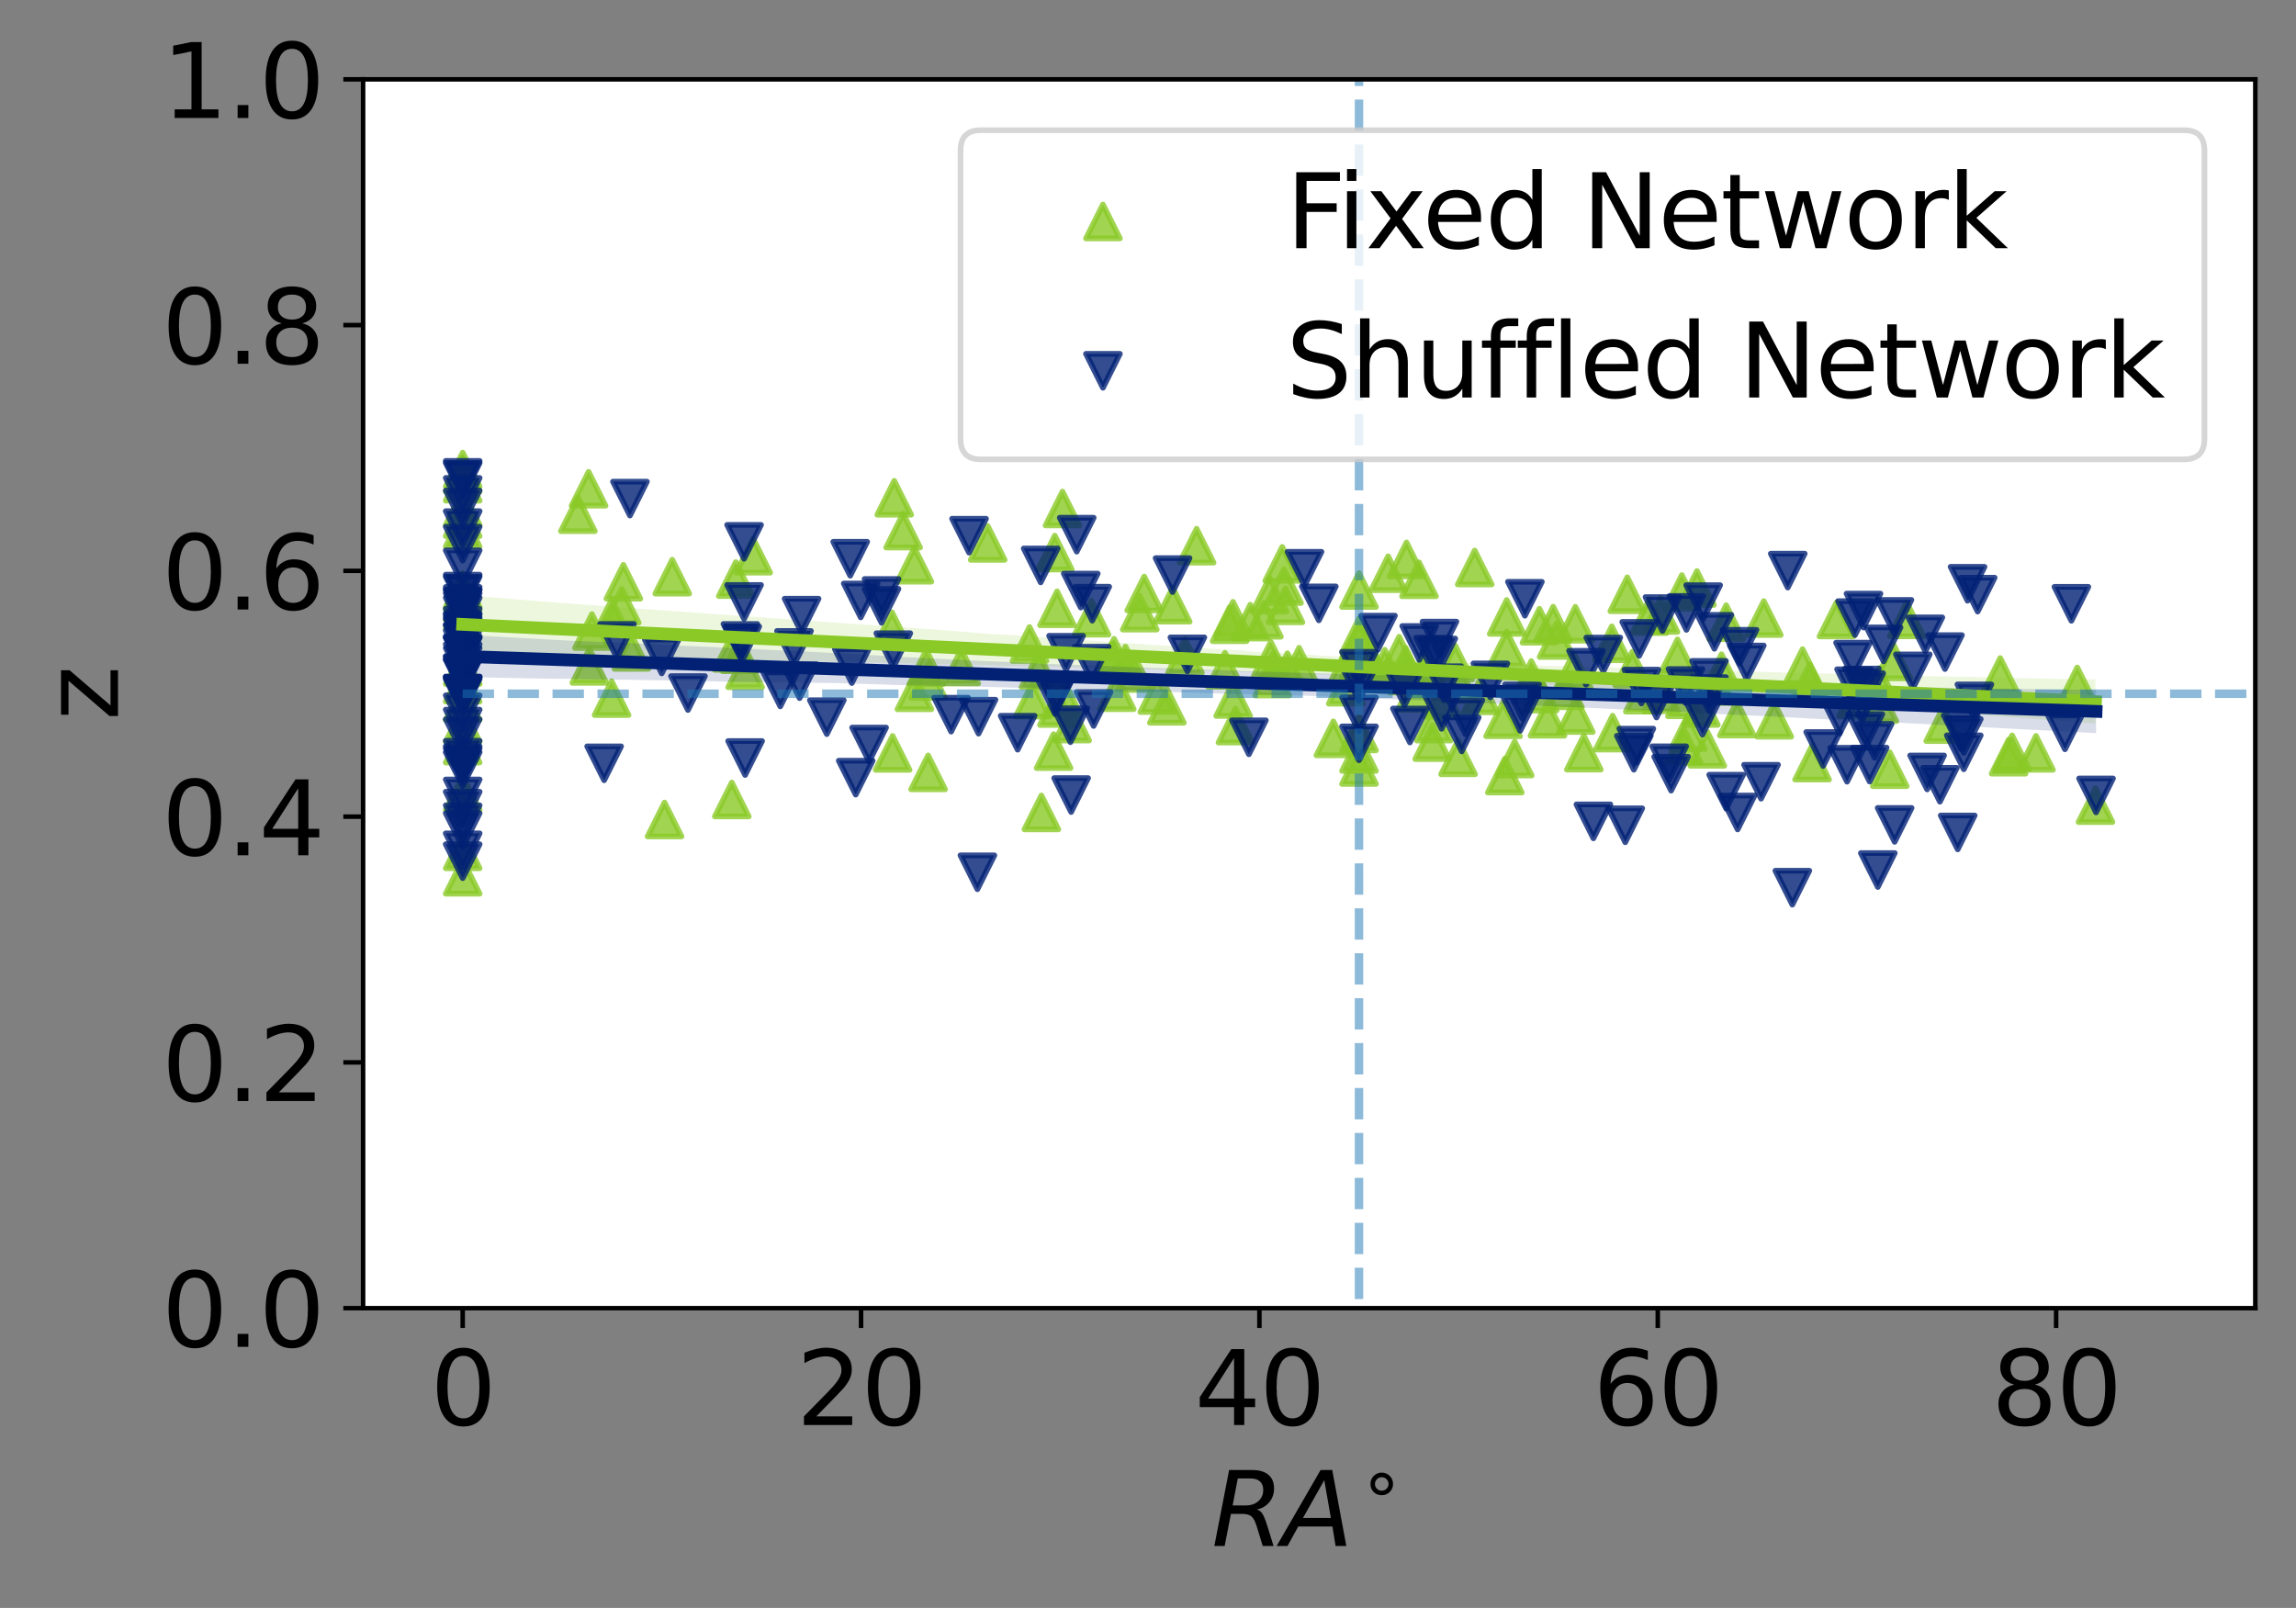 <?xml version="1.0" encoding="utf-8" standalone="no"?>
<!DOCTYPE svg PUBLIC "-//W3C//DTD SVG 1.1//EN"
  "http://www.w3.org/Graphics/SVG/1.1/DTD/svg11.dtd">
<svg xmlns:xlink="http://www.w3.org/1999/xlink" width="406.246pt" height="284.52pt" viewBox="0 0 406.246 284.52" xmlns="http://www.w3.org/2000/svg" version="1.1">
 <rect x="0" y="0" width="406.246" height="284.52" fill="#808080" stroke="none"/>
 <defs>
  <style type="text/css">*{stroke-linejoin: round; stroke-linecap: butt}</style>
 </defs>
 <g id="figure_1">
  <g id="patch_1">
   <path d="M 0 284.52 
L 406.246 284.52 
L 406.246 0 
L 0 0 
L 0 284.52 
z
" style="fill: none"/>
  </g>
  <g id="axes_1">
   <g id="patch_2">
    <path d="M 64.246 231.479 
L 399.046 231.479 
L 399.046 14.039 
L 64.246 14.039 
z
" style="fill: #ffffff"/>
   </g>
   <g id="PathCollection_1">
    <defs>
     <path id="m562505e908" d="M 0 -3 
L -3 3 
L 3 3 
z
" style="stroke: #8ac926; stroke-opacity: 0.8"/>
    </defs>
    <g clip-path="url(#p765911111b)">
     <use xlink:href="#m562505e908" x="104.735" y="111.662" style="fill: #8ac926; fill-opacity: 0.8; stroke: #8ac926; stroke-opacity: 0.8"/>
     <use xlink:href="#m562505e908" x="278.412" y="118.595" style="fill: #8ac926; fill-opacity: 0.8; stroke: #8ac926; stroke-opacity: 0.8"/>
     <use xlink:href="#m562505e908" x="227.79" y="118.601" style="fill: #8ac926; fill-opacity: 0.8; stroke: #8ac926; stroke-opacity: 0.8"/>
     <use xlink:href="#m562505e908" x="288.812" y="118.329" style="fill: #8ac926; fill-opacity: 0.8; stroke: #8ac926; stroke-opacity: 0.8"/>
     <use xlink:href="#m562505e908" x="174.759" y="96.064" style="fill: #8ac926; fill-opacity: 0.8; stroke: #8ac926; stroke-opacity: 0.8"/>
     <use xlink:href="#m562505e908" x="235.92" y="130.649" style="fill: #8ac926; fill-opacity: 0.8; stroke: #8ac926; stroke-opacity: 0.8"/>
     <use xlink:href="#m562505e908" x="313.929" y="127.362" style="fill: #8ac926; fill-opacity: 0.8; stroke: #8ac926; stroke-opacity: 0.8"/>
     <use xlink:href="#m562505e908" x="245.607" y="101.436" style="fill: #8ac926; fill-opacity: 0.8; stroke: #8ac926; stroke-opacity: 0.8"/>
     <use xlink:href="#m562505e908" x="255.223" y="123.832" style="fill: #8ac926; fill-opacity: 0.8; stroke: #8ac926; stroke-opacity: 0.8"/>
     <use xlink:href="#m562505e908" x="240.457" y="104.403" style="fill: #8ac926; fill-opacity: 0.8; stroke: #8ac926; stroke-opacity: 0.8"/>
     <use xlink:href="#m562505e908" x="272.385" y="110.729" style="fill: #8ac926; fill-opacity: 0.8; stroke: #8ac926; stroke-opacity: 0.8"/>
     <use xlink:href="#m562505e908" x="129.483" y="141.471" style="fill: #8ac926; fill-opacity: 0.8; stroke: #8ac926; stroke-opacity: 0.8"/>
     <use xlink:href="#m562505e908" x="253.697" y="128.035" style="fill: #8ac926; fill-opacity: 0.8; stroke: #8ac926; stroke-opacity: 0.8"/>
     <use xlink:href="#m562505e908" x="268.008" y="134.222" style="fill: #8ac926; fill-opacity: 0.8; stroke: #8ac926; stroke-opacity: 0.8"/>
     <use xlink:href="#m562505e908" x="81.867" y="131.932" style="fill: #8ac926; fill-opacity: 0.8; stroke: #8ac926; stroke-opacity: 0.8"/>
     <use xlink:href="#m562505e908" x="218.167" y="109.491" style="fill: #8ac926; fill-opacity: 0.8; stroke: #8ac926; stroke-opacity: 0.8"/>
     <use xlink:href="#m562505e908" x="302.092" y="132.51" style="fill: #8ac926; fill-opacity: 0.8; stroke: #8ac926; stroke-opacity: 0.8"/>
     <use xlink:href="#m562505e908" x="188.235" y="123.474" style="fill: #8ac926; fill-opacity: 0.8; stroke: #8ac926; stroke-opacity: 0.8"/>
     <use xlink:href="#m562505e908" x="108.21" y="109.172" style="fill: #8ac926; fill-opacity: 0.8; stroke: #8ac926; stroke-opacity: 0.8"/>
     <use xlink:href="#m562505e908" x="274.81" y="110.355" style="fill: #8ac926; fill-opacity: 0.8; stroke: #8ac926; stroke-opacity: 0.8"/>
     <use xlink:href="#m562505e908" x="117.583" y="145.01" style="fill: #8ac926; fill-opacity: 0.8; stroke: #8ac926; stroke-opacity: 0.8"/>
     <use xlink:href="#m562505e908" x="297.581" y="104.764" style="fill: #8ac926; fill-opacity: 0.8; stroke: #8ac926; stroke-opacity: 0.8"/>
     <use xlink:href="#m562505e908" x="197.119" y="116.037" style="fill: #8ac926; fill-opacity: 0.8; stroke: #8ac926; stroke-opacity: 0.8"/>
     <use xlink:href="#m562505e908" x="291.841" y="109.022" style="fill: #8ac926; fill-opacity: 0.8; stroke: #8ac926; stroke-opacity: 0.8"/>
     <use xlink:href="#m562505e908" x="240.457" y="112.46" style="fill: #8ac926; fill-opacity: 0.8; stroke: #8ac926; stroke-opacity: 0.8"/>
     <use xlink:href="#m562505e908" x="110.008" y="107.199" style="fill: #8ac926; fill-opacity: 0.8; stroke: #8ac926; stroke-opacity: 0.8"/>
     <use xlink:href="#m562505e908" x="187.019" y="125.286" style="fill: #8ac926; fill-opacity: 0.8; stroke: #8ac926; stroke-opacity: 0.8"/>
     <use xlink:href="#m562505e908" x="312.08" y="109.367" style="fill: #8ac926; fill-opacity: 0.8; stroke: #8ac926; stroke-opacity: 0.8"/>
     <use xlink:href="#m562505e908" x="186.419" y="132.91" style="fill: #8ac926; fill-opacity: 0.8; stroke: #8ac926; stroke-opacity: 0.8"/>
     <use xlink:href="#m562505e908" x="270.941" y="119.987" style="fill: #8ac926; fill-opacity: 0.8; stroke: #8ac926; stroke-opacity: 0.8"/>
     <use xlink:href="#m562505e908" x="260.931" y="100.418" style="fill: #8ac926; fill-opacity: 0.8; stroke: #8ac926; stroke-opacity: 0.8"/>
     <use xlink:href="#m562505e908" x="332.534" y="124.607" style="fill: #8ac926; fill-opacity: 0.8; stroke: #8ac926; stroke-opacity: 0.8"/>
     <use xlink:href="#m562505e908" x="161.793" y="122.506" style="fill: #8ac926; fill-opacity: 0.8; stroke: #8ac926; stroke-opacity: 0.8"/>
     <use xlink:href="#m562505e908" x="247.564" y="115.667" style="fill: #8ac926; fill-opacity: 0.8; stroke: #8ac926; stroke-opacity: 0.8"/>
     <use xlink:href="#m562505e908" x="81.867" y="89.897" style="fill: #8ac926; fill-opacity: 0.8; stroke: #8ac926; stroke-opacity: 0.8"/>
     <use xlink:href="#m562505e908" x="250.323" y="122.636" style="fill: #8ac926; fill-opacity: 0.8; stroke: #8ac926; stroke-opacity: 0.8"/>
     <use xlink:href="#m562505e908" x="307.312" y="127.149" style="fill: #8ac926; fill-opacity: 0.8; stroke: #8ac926; stroke-opacity: 0.8"/>
     <use xlink:href="#m562505e908" x="266.59" y="114.766" style="fill: #8ac926; fill-opacity: 0.8; stroke: #8ac926; stroke-opacity: 0.8"/>
     <use xlink:href="#m562505e908" x="81.867" y="91.869" style="fill: #8ac926; fill-opacity: 0.8; stroke: #8ac926; stroke-opacity: 0.8"/>
     <use xlink:href="#m562505e908" x="353.913" y="119.445" style="fill: #8ac926; fill-opacity: 0.8; stroke: #8ac926; stroke-opacity: 0.8"/>
     <use xlink:href="#m562505e908" x="211.724" y="96.561" style="fill: #8ac926; fill-opacity: 0.8; stroke: #8ac926; stroke-opacity: 0.8"/>
     <use xlink:href="#m562505e908" x="130.857" y="115.776" style="fill: #8ac926; fill-opacity: 0.8; stroke: #8ac926; stroke-opacity: 0.8"/>
     <use xlink:href="#m562505e908" x="110.294" y="102.945" style="fill: #8ac926; fill-opacity: 0.8; stroke: #8ac926; stroke-opacity: 0.8"/>
     <use xlink:href="#m562505e908" x="242.448" y="116.88" style="fill: #8ac926; fill-opacity: 0.8; stroke: #8ac926; stroke-opacity: 0.8"/>
     <use xlink:href="#m562505e908" x="170.079" y="117.936" style="fill: #8ac926; fill-opacity: 0.8; stroke: #8ac926; stroke-opacity: 0.8"/>
     <use xlink:href="#m562505e908" x="81.867" y="108.055" style="fill: #8ac926; fill-opacity: 0.8; stroke: #8ac926; stroke-opacity: 0.8"/>
     <use xlink:href="#m562505e908" x="133.269" y="98.332" style="fill: #8ac926; fill-opacity: 0.8; stroke: #8ac926; stroke-opacity: 0.8"/>
     <use xlink:href="#m562505e908" x="130.189" y="102.468" style="fill: #8ac926; fill-opacity: 0.8; stroke: #8ac926; stroke-opacity: 0.8"/>
     <use xlink:href="#m562505e908" x="158.223" y="88.085" style="fill: #8ac926; fill-opacity: 0.8; stroke: #8ac926; stroke-opacity: 0.8"/>
     <use xlink:href="#m562505e908" x="187.031" y="107.643" style="fill: #8ac926; fill-opacity: 0.8; stroke: #8ac926; stroke-opacity: 0.8"/>
     <use xlink:href="#m562505e908" x="248.865" y="119.545" style="fill: #8ac926; fill-opacity: 0.8; stroke: #8ac926; stroke-opacity: 0.8"/>
     <use xlink:href="#m562505e908" x="229.858" y="117.62" style="fill: #8ac926; fill-opacity: 0.8; stroke: #8ac926; stroke-opacity: 0.8"/>
     <use xlink:href="#m562505e908" x="285.335" y="129.641" style="fill: #8ac926; fill-opacity: 0.8; stroke: #8ac926; stroke-opacity: 0.8"/>
     <use xlink:href="#m562505e908" x="81.867" y="124.382" style="fill: #8ac926; fill-opacity: 0.8; stroke: #8ac926; stroke-opacity: 0.8"/>
     <use xlink:href="#m562505e908" x="204.775" y="122.993" style="fill: #8ac926; fill-opacity: 0.8; stroke: #8ac926; stroke-opacity: 0.8"/>
     <use xlink:href="#m562505e908" x="218.194" y="123.679" style="fill: #8ac926; fill-opacity: 0.8; stroke: #8ac926; stroke-opacity: 0.8"/>
     <use xlink:href="#m562505e908" x="266.254" y="137.243" style="fill: #8ac926; fill-opacity: 0.8; stroke: #8ac926; stroke-opacity: 0.8"/>
     <use xlink:href="#m562505e908" x="324.937" y="109.615" style="fill: #8ac926; fill-opacity: 0.8; stroke: #8ac926; stroke-opacity: 0.8"/>
     <use xlink:href="#m562505e908" x="248.711" y="117.628" style="fill: #8ac926; fill-opacity: 0.8; stroke: #8ac926; stroke-opacity: 0.8"/>
     <use xlink:href="#m562505e908" x="118.945" y="102.045" style="fill: #8ac926; fill-opacity: 0.8; stroke: #8ac926; stroke-opacity: 0.8"/>
     <use xlink:href="#m562505e908" x="184.262" y="143.755" style="fill: #8ac926; fill-opacity: 0.8; stroke: #8ac926; stroke-opacity: 0.8"/>
     <use xlink:href="#m562505e908" x="209.669" y="116.063" style="fill: #8ac926; fill-opacity: 0.8; stroke: #8ac926; stroke-opacity: 0.8"/>
     <use xlink:href="#m562505e908" x="131.841" y="118.609" style="fill: #8ac926; fill-opacity: 0.8; stroke: #8ac926; stroke-opacity: 0.8"/>
     <use xlink:href="#m562505e908" x="276.903" y="122.144" style="fill: #8ac926; fill-opacity: 0.8; stroke: #8ac926; stroke-opacity: 0.8"/>
     <use xlink:href="#m562505e908" x="164.216" y="136.672" style="fill: #8ac926; fill-opacity: 0.8; stroke: #8ac926; stroke-opacity: 0.8"/>
     <use xlink:href="#m562505e908" x="104.278" y="117.835" style="fill: #8ac926; fill-opacity: 0.8; stroke: #8ac926; stroke-opacity: 0.8"/>
     <use xlink:href="#m562505e908" x="164.216" y="120.495" style="fill: #8ac926; fill-opacity: 0.8; stroke: #8ac926; stroke-opacity: 0.8"/>
     <use xlink:href="#m562505e908" x="285.188" y="113.832" style="fill: #8ac926; fill-opacity: 0.8; stroke: #8ac926; stroke-opacity: 0.8"/>
     <use xlink:href="#m562505e908" x="111.721" y="115.357" style="fill: #8ac926; fill-opacity: 0.8; stroke: #8ac926; stroke-opacity: 0.8"/>
     <use xlink:href="#m562505e908" x="202.451" y="105.02" style="fill: #8ac926; fill-opacity: 0.8; stroke: #8ac926; stroke-opacity: 0.8"/>
     <use xlink:href="#m562505e908" x="238.114" y="121.514" style="fill: #8ac926; fill-opacity: 0.8; stroke: #8ac926; stroke-opacity: 0.8"/>
     <use xlink:href="#m562505e908" x="81.867" y="155.143" style="fill: #8ac926; fill-opacity: 0.8; stroke: #8ac926; stroke-opacity: 0.8"/>
     <use xlink:href="#m562505e908" x="298.643" y="129.558" style="fill: #8ac926; fill-opacity: 0.8; stroke: #8ac926; stroke-opacity: 0.8"/>
     <use xlink:href="#m562505e908" x="159.796" y="93.885" style="fill: #8ac926; fill-opacity: 0.8; stroke: #8ac926; stroke-opacity: 0.8"/>
     <use xlink:href="#m562505e908" x="360.24" y="133.219" style="fill: #8ac926; fill-opacity: 0.8; stroke: #8ac926; stroke-opacity: 0.8"/>
     <use xlink:href="#m562505e908" x="81.867" y="83.086" style="fill: #8ac926; fill-opacity: 0.8; stroke: #8ac926; stroke-opacity: 0.8"/>
     <use xlink:href="#m562505e908" x="225.326" y="118.483" style="fill: #8ac926; fill-opacity: 0.8; stroke: #8ac926; stroke-opacity: 0.8"/>
     <use xlink:href="#m562505e908" x="245.014" y="117.978" style="fill: #8ac926; fill-opacity: 0.8; stroke: #8ac926; stroke-opacity: 0.8"/>
     <use xlink:href="#m562505e908" x="240.457" y="113.4" style="fill: #8ac926; fill-opacity: 0.8; stroke: #8ac926; stroke-opacity: 0.8"/>
     <use xlink:href="#m562505e908" x="253.406" y="131.315" style="fill: #8ac926; fill-opacity: 0.8; stroke: #8ac926; stroke-opacity: 0.8"/>
     <use xlink:href="#m562505e908" x="303.704" y="121.397" style="fill: #8ac926; fill-opacity: 0.8; stroke: #8ac926; stroke-opacity: 0.8"/>
     <use xlink:href="#m562505e908" x="318.942" y="117.861" style="fill: #8ac926; fill-opacity: 0.8; stroke: #8ac926; stroke-opacity: 0.8"/>
     <use xlink:href="#m562505e908" x="157.934" y="133.226" style="fill: #8ac926; fill-opacity: 0.8; stroke: #8ac926; stroke-opacity: 0.8"/>
     <use xlink:href="#m562505e908" x="81.867" y="85.592" style="fill: #8ac926; fill-opacity: 0.8; stroke: #8ac926; stroke-opacity: 0.8"/>
     <use xlink:href="#m562505e908" x="206.461" y="124.89" style="fill: #8ac926; fill-opacity: 0.8; stroke: #8ac926; stroke-opacity: 0.8"/>
     <use xlink:href="#m562505e908" x="200.709" y="119.09" style="fill: #8ac926; fill-opacity: 0.8; stroke: #8ac926; stroke-opacity: 0.8"/>
     <use xlink:href="#m562505e908" x="226.871" y="99.777" style="fill: #8ac926; fill-opacity: 0.8; stroke: #8ac926; stroke-opacity: 0.8"/>
     <use xlink:href="#m562505e908" x="183.749" y="118.592" style="fill: #8ac926; fill-opacity: 0.8; stroke: #8ac926; stroke-opacity: 0.8"/>
     <use xlink:href="#m562505e908" x="199.135" y="117.402" style="fill: #8ac926; fill-opacity: 0.8; stroke: #8ac926; stroke-opacity: 0.8"/>
     <use xlink:href="#m562505e908" x="163.902" y="118.054" style="fill: #8ac926; fill-opacity: 0.8; stroke: #8ac926; stroke-opacity: 0.8"/>
     <use xlink:href="#m562505e908" x="320.174" y="120.563" style="fill: #8ac926; fill-opacity: 0.8; stroke: #8ac926; stroke-opacity: 0.8"/>
     <use xlink:href="#m562505e908" x="227.192" y="103.703" style="fill: #8ac926; fill-opacity: 0.8; stroke: #8ac926; stroke-opacity: 0.8"/>
     <use xlink:href="#m562505e908" x="258.227" y="121.084" style="fill: #8ac926; fill-opacity: 0.8; stroke: #8ac926; stroke-opacity: 0.8"/>
     <use xlink:href="#m562505e908" x="248.865" y="98.988" style="fill: #8ac926; fill-opacity: 0.8; stroke: #8ac926; stroke-opacity: 0.8"/>
     <use xlink:href="#m562505e908" x="293.922" y="122.86" style="fill: #8ac926; fill-opacity: 0.8; stroke: #8ac926; stroke-opacity: 0.8"/>
     <use xlink:href="#m562505e908" x="252.262" y="118.067" style="fill: #8ac926; fill-opacity: 0.8; stroke: #8ac926; stroke-opacity: 0.8"/>
     <use xlink:href="#m562505e908" x="182.156" y="113.948" style="fill: #8ac926; fill-opacity: 0.8; stroke: #8ac926; stroke-opacity: 0.8"/>
     <use xlink:href="#m562505e908" x="261.948" y="123.042" style="fill: #8ac926; fill-opacity: 0.8; stroke: #8ac926; stroke-opacity: 0.8"/>
     <use xlink:href="#m562505e908" x="81.867" y="118.037" style="fill: #8ac926; fill-opacity: 0.8; stroke: #8ac926; stroke-opacity: 0.8"/>
     <use xlink:href="#m562505e908" x="335.023" y="117.029" style="fill: #8ac926; fill-opacity: 0.8; stroke: #8ac926; stroke-opacity: 0.8"/>
     <use xlink:href="#m562505e908" x="273.804" y="127.191" style="fill: #8ac926; fill-opacity: 0.8; stroke: #8ac926; stroke-opacity: 0.8"/>
     <use xlink:href="#m562505e908" x="223.638" y="109.671" style="fill: #8ac926; fill-opacity: 0.8; stroke: #8ac926; stroke-opacity: 0.8"/>
     <use xlink:href="#m562505e908" x="189.708" y="128.035" style="fill: #8ac926; fill-opacity: 0.8; stroke: #8ac926; stroke-opacity: 0.8"/>
     <use xlink:href="#m562505e908" x="221.223" y="110.002" style="fill: #8ac926; fill-opacity: 0.8; stroke: #8ac926; stroke-opacity: 0.8"/>
     <use xlink:href="#m562505e908" x="81.867" y="150.645" style="fill: #8ac926; fill-opacity: 0.8; stroke: #8ac926; stroke-opacity: 0.8"/>
     <use xlink:href="#m562505e908" x="102.249" y="90.986" style="fill: #8ac926; fill-opacity: 0.8; stroke: #8ac926; stroke-opacity: 0.8"/>
     <use xlink:href="#m562505e908" x="186.636" y="97.784" style="fill: #8ac926; fill-opacity: 0.8; stroke: #8ac926; stroke-opacity: 0.8"/>
     <use xlink:href="#m562505e908" x="265.945" y="127.284" style="fill: #8ac926; fill-opacity: 0.8; stroke: #8ac926; stroke-opacity: 0.8"/>
     <use xlink:href="#m562505e908" x="201.666" y="108.402" style="fill: #8ac926; fill-opacity: 0.8; stroke: #8ac926; stroke-opacity: 0.8"/>
     <use xlink:href="#m562505e908" x="252.321" y="120.102" style="fill: #8ac926; fill-opacity: 0.8; stroke: #8ac926; stroke-opacity: 0.8"/>
     <use xlink:href="#m562505e908" x="343.824" y="128.132" style="fill: #8ac926; fill-opacity: 0.8; stroke: #8ac926; stroke-opacity: 0.8"/>
     <use xlink:href="#m562505e908" x="161.793" y="99.931" style="fill: #8ac926; fill-opacity: 0.8; stroke: #8ac926; stroke-opacity: 0.8"/>
     <use xlink:href="#m562505e908" x="197.595" y="122.488" style="fill: #8ac926; fill-opacity: 0.8; stroke: #8ac926; stroke-opacity: 0.8"/>
     <use xlink:href="#m562505e908" x="225.112" y="120.058" style="fill: #8ac926; fill-opacity: 0.8; stroke: #8ac926; stroke-opacity: 0.8"/>
     <use xlink:href="#m562505e908" x="108.21" y="123.531" style="fill: #8ac926; fill-opacity: 0.8; stroke: #8ac926; stroke-opacity: 0.8"/>
     <use xlink:href="#m562505e908" x="217.566" y="110.461" style="fill: #8ac926; fill-opacity: 0.8; stroke: #8ac926; stroke-opacity: 0.8"/>
     <use xlink:href="#m562505e908" x="193.138" y="109.306" style="fill: #8ac926; fill-opacity: 0.8; stroke: #8ac926; stroke-opacity: 0.8"/>
     <use xlink:href="#m562505e908" x="300.944" y="125.27" style="fill: #8ac926; fill-opacity: 0.8; stroke: #8ac926; stroke-opacity: 0.8"/>
     <use xlink:href="#m562505e908" x="320.627" y="134.943" style="fill: #8ac926; fill-opacity: 0.8; stroke: #8ac926; stroke-opacity: 0.8"/>
     <use xlink:href="#m562505e908" x="356.015" y="133.127" style="fill: #8ac926; fill-opacity: 0.8; stroke: #8ac926; stroke-opacity: 0.8"/>
     <use xlink:href="#m562505e908" x="290.672" y="122.923" style="fill: #8ac926; fill-opacity: 0.8; stroke: #8ac926; stroke-opacity: 0.8"/>
     <use xlink:href="#m562505e908" x="280.234" y="133.182" style="fill: #8ac926; fill-opacity: 0.8; stroke: #8ac926; stroke-opacity: 0.8"/>
     <use xlink:href="#m562505e908" x="297.917" y="131.982" style="fill: #8ac926; fill-opacity: 0.8; stroke: #8ac926; stroke-opacity: 0.8"/>
     <use xlink:href="#m562505e908" x="81.867" y="140.311" style="fill: #8ac926; fill-opacity: 0.8; stroke: #8ac926; stroke-opacity: 0.8"/>
     <use xlink:href="#m562505e908" x="332.534" y="121.204" style="fill: #8ac926; fill-opacity: 0.8; stroke: #8ac926; stroke-opacity: 0.8"/>
     <use xlink:href="#m562505e908" x="227.448" y="107.12" style="fill: #8ac926; fill-opacity: 0.8; stroke: #8ac926; stroke-opacity: 0.8"/>
     <use xlink:href="#m562505e908" x="196.773" y="116.886" style="fill: #8ac926; fill-opacity: 0.8; stroke: #8ac926; stroke-opacity: 0.8"/>
     <use xlink:href="#m562505e908" x="278.74" y="110.373" style="fill: #8ac926; fill-opacity: 0.8; stroke: #8ac926; stroke-opacity: 0.8"/>
     <use xlink:href="#m562505e908" x="104.142" y="86.486" style="fill: #8ac926; fill-opacity: 0.8; stroke: #8ac926; stroke-opacity: 0.8"/>
     <use xlink:href="#m562505e908" x="81.867" y="128.245" style="fill: #8ac926; fill-opacity: 0.8; stroke: #8ac926; stroke-opacity: 0.8"/>
     <use xlink:href="#m562505e908" x="257.988" y="134.005" style="fill: #8ac926; fill-opacity: 0.8; stroke: #8ac926; stroke-opacity: 0.8"/>
     <use xlink:href="#m562505e908" x="287.927" y="105.153" style="fill: #8ac926; fill-opacity: 0.8; stroke: #8ac926; stroke-opacity: 0.8"/>
     <use xlink:href="#m562505e908" x="182.697" y="123.806" style="fill: #8ac926; fill-opacity: 0.8; stroke: #8ac926; stroke-opacity: 0.8"/>
     <use xlink:href="#m562505e908" x="337.358" y="109.6" style="fill: #8ac926; fill-opacity: 0.8; stroke: #8ac926; stroke-opacity: 0.8"/>
     <use xlink:href="#m562505e908" x="296.81" y="116.137" style="fill: #8ac926; fill-opacity: 0.8; stroke: #8ac926; stroke-opacity: 0.8"/>
     <use xlink:href="#m562505e908" x="305.425" y="110.093" style="fill: #8ac926; fill-opacity: 0.8; stroke: #8ac926; stroke-opacity: 0.8"/>
     <use xlink:href="#m562505e908" x="81.867" y="104.964" style="fill: #8ac926; fill-opacity: 0.8; stroke: #8ac926; stroke-opacity: 0.8"/>
     <use xlink:href="#m562505e908" x="187.994" y="89.984" style="fill: #8ac926; fill-opacity: 0.8; stroke: #8ac926; stroke-opacity: 0.8"/>
     <use xlink:href="#m562505e908" x="293.799" y="108.817" style="fill: #8ac926; fill-opacity: 0.8; stroke: #8ac926; stroke-opacity: 0.8"/>
     <use xlink:href="#m562505e908" x="304.6" y="118.768" style="fill: #8ac926; fill-opacity: 0.8; stroke: #8ac926; stroke-opacity: 0.8"/>
     <use xlink:href="#m562505e908" x="224.852" y="116.593" style="fill: #8ac926; fill-opacity: 0.8; stroke: #8ac926; stroke-opacity: 0.8"/>
     <use xlink:href="#m562505e908" x="129.442" y="115.53" style="fill: #8ac926; fill-opacity: 0.8; stroke: #8ac926; stroke-opacity: 0.8"/>
     <use xlink:href="#m562505e908" x="266.59" y="109.168" style="fill: #8ac926; fill-opacity: 0.8; stroke: #8ac926; stroke-opacity: 0.8"/>
     <use xlink:href="#m562505e908" x="81.867" y="83.998" style="fill: #8ac926; fill-opacity: 0.8; stroke: #8ac926; stroke-opacity: 0.8"/>
     <use xlink:href="#m562505e908" x="272.409" y="122.736" style="fill: #8ac926; fill-opacity: 0.8; stroke: #8ac926; stroke-opacity: 0.8"/>
     <use xlink:href="#m562505e908" x="367.541" y="121.115" style="fill: #8ac926; fill-opacity: 0.8; stroke: #8ac926; stroke-opacity: 0.8"/>
     <use xlink:href="#m562505e908" x="275.419" y="113.247" style="fill: #8ac926; fill-opacity: 0.8; stroke: #8ac926; stroke-opacity: 0.8"/>
     <use xlink:href="#m562505e908" x="81.867" y="104.396" style="fill: #8ac926; fill-opacity: 0.8; stroke: #8ac926; stroke-opacity: 0.8"/>
     <use xlink:href="#m562505e908" x="355.393" y="133.896" style="fill: #8ac926; fill-opacity: 0.8; stroke: #8ac926; stroke-opacity: 0.8"/>
     <use xlink:href="#m562505e908" x="328.364" y="123.73" style="fill: #8ac926; fill-opacity: 0.8; stroke: #8ac926; stroke-opacity: 0.8"/>
     <use xlink:href="#m562505e908" x="207.495" y="107.001" style="fill: #8ac926; fill-opacity: 0.8; stroke: #8ac926; stroke-opacity: 0.8"/>
     <use xlink:href="#m562505e908" x="240.457" y="129.781" style="fill: #8ac926; fill-opacity: 0.8; stroke: #8ac926; stroke-opacity: 0.8"/>
     <use xlink:href="#m562505e908" x="238.208" y="118.074" style="fill: #8ac926; fill-opacity: 0.8; stroke: #8ac926; stroke-opacity: 0.8"/>
     <use xlink:href="#m562505e908" x="81.867" y="93.715" style="fill: #8ac926; fill-opacity: 0.8; stroke: #8ac926; stroke-opacity: 0.8"/>
     <use xlink:href="#m562505e908" x="334.363" y="136.11" style="fill: #8ac926; fill-opacity: 0.8; stroke: #8ac926; stroke-opacity: 0.8"/>
     <use xlink:href="#m562505e908" x="224.631" y="105.219" style="fill: #8ac926; fill-opacity: 0.8; stroke: #8ac926; stroke-opacity: 0.8"/>
     <use xlink:href="#m562505e908" x="81.867" y="106.745" style="fill: #8ac926; fill-opacity: 0.8; stroke: #8ac926; stroke-opacity: 0.8"/>
     <use xlink:href="#m562505e908" x="298.132" y="123.744" style="fill: #8ac926; fill-opacity: 0.8; stroke: #8ac926; stroke-opacity: 0.8"/>
     <use xlink:href="#m562505e908" x="81.867" y="121.147" style="fill: #8ac926; fill-opacity: 0.8; stroke: #8ac926; stroke-opacity: 0.8"/>
     <use xlink:href="#m562505e908" x="278.82" y="126.525" style="fill: #8ac926; fill-opacity: 0.8; stroke: #8ac926; stroke-opacity: 0.8"/>
     <use xlink:href="#m562505e908" x="240.457" y="133.415" style="fill: #8ac926; fill-opacity: 0.8; stroke: #8ac926; stroke-opacity: 0.8"/>
     <use xlink:href="#m562505e908" x="218.595" y="128.394" style="fill: #8ac926; fill-opacity: 0.8; stroke: #8ac926; stroke-opacity: 0.8"/>
     <use xlink:href="#m562505e908" x="300.255" y="104.05" style="fill: #8ac926; fill-opacity: 0.8; stroke: #8ac926; stroke-opacity: 0.8"/>
     <use xlink:href="#m562505e908" x="240.457" y="135.723" style="fill: #8ac926; fill-opacity: 0.8; stroke: #8ac926; stroke-opacity: 0.8"/>
     <use xlink:href="#m562505e908" x="216.741" y="118.522" style="fill: #8ac926; fill-opacity: 0.8; stroke: #8ac926; stroke-opacity: 0.8"/>
     <use xlink:href="#m562505e908" x="257.496" y="117.259" style="fill: #8ac926; fill-opacity: 0.8; stroke: #8ac926; stroke-opacity: 0.8"/>
     <use xlink:href="#m562505e908" x="157.831" y="111.353" style="fill: #8ac926; fill-opacity: 0.8; stroke: #8ac926; stroke-opacity: 0.8"/>
     <use xlink:href="#m562505e908" x="370.768" y="142.469" style="fill: #8ac926; fill-opacity: 0.8; stroke: #8ac926; stroke-opacity: 0.8"/>
     <use xlink:href="#m562505e908" x="251.074" y="102.507" style="fill: #8ac926; fill-opacity: 0.8; stroke: #8ac926; stroke-opacity: 0.8"/>
    </g>
   </g>
   <g id="PolyCollection_1">
    <path d="M 81.867 105.302 
L 81.867 115.768 
L 84.785 115.828 
L 87.704 115.888 
L 90.622 115.941 
L 93.54 115.986 
L 96.458 116.031 
L 99.376 116.076 
L 102.295 116.121 
L 105.213 116.173 
L 108.131 116.227 
L 111.049 116.281 
L 113.967 116.353 
L 116.886 116.433 
L 119.804 116.513 
L 122.722 116.565 
L 125.64 116.612 
L 128.558 116.684 
L 131.476 116.765 
L 134.395 116.847 
L 137.313 116.911 
L 140.231 116.971 
L 143.149 117.041 
L 146.067 117.102 
L 148.986 117.156 
L 151.904 117.196 
L 154.822 117.238 
L 157.74 117.316 
L 160.658 117.406 
L 163.577 117.466 
L 166.495 117.525 
L 169.413 117.584 
L 172.331 117.649 
L 175.249 117.721 
L 178.167 117.822 
L 181.086 117.895 
L 184.004 117.944 
L 186.922 117.98 
L 189.84 118.055 
L 192.758 118.13 
L 195.677 118.17 
L 198.595 118.245 
L 201.513 118.345 
L 204.431 118.445 
L 207.349 118.532 
L 210.268 118.613 
L 213.186 118.693 
L 216.104 118.774 
L 219.022 118.868 
L 221.94 118.943 
L 224.858 119.034 
L 227.777 119.153 
L 230.695 119.248 
L 233.613 119.348 
L 236.531 119.438 
L 239.449 119.568 
L 242.368 119.737 
L 245.286 119.857 
L 248.204 119.958 
L 251.122 120.081 
L 254.04 120.178 
L 256.958 120.319 
L 259.877 120.469 
L 262.795 120.58 
L 265.713 120.728 
L 268.631 120.922 
L 271.549 121.102 
L 274.468 121.271 
L 277.386 121.448 
L 280.304 121.612 
L 283.222 121.798 
L 286.14 121.982 
L 289.059 122.172 
L 291.977 122.387 
L 294.895 122.595 
L 297.813 122.749 
L 300.731 122.931 
L 303.649 123.1 
L 306.568 123.31 
L 309.486 123.507 
L 312.404 123.743 
L 315.322 123.921 
L 318.24 124.144 
L 321.159 124.361 
L 324.077 124.552 
L 326.995 124.748 
L 329.913 124.941 
L 332.831 125.173 
L 335.75 125.38 
L 338.668 125.606 
L 341.586 125.832 
L 344.504 126.058 
L 347.422 126.281 
L 350.34 126.493 
L 353.259 126.71 
L 356.177 126.938 
L 359.095 127.157 
L 362.013 127.376 
L 364.931 127.598 
L 367.85 127.814 
L 370.768 128.037 
L 370.768 120.214 
L 370.768 120.214 
L 367.85 120.179 
L 364.931 120.143 
L 362.013 120.076 
L 359.095 120.023 
L 356.177 119.957 
L 353.259 119.891 
L 350.34 119.825 
L 347.422 119.759 
L 344.504 119.705 
L 341.586 119.649 
L 338.668 119.596 
L 335.75 119.541 
L 332.831 119.437 
L 329.913 119.361 
L 326.995 119.276 
L 324.077 119.204 
L 321.159 119.138 
L 318.24 119.068 
L 315.322 118.997 
L 312.404 118.904 
L 309.486 118.815 
L 306.568 118.721 
L 303.649 118.668 
L 300.731 118.61 
L 297.813 118.514 
L 294.895 118.434 
L 291.977 118.356 
L 289.059 118.238 
L 286.14 118.145 
L 283.222 118.039 
L 280.304 117.983 
L 277.386 117.888 
L 274.468 117.843 
L 271.549 117.719 
L 268.631 117.599 
L 265.713 117.503 
L 262.795 117.397 
L 259.877 117.311 
L 256.958 117.182 
L 254.04 117.051 
L 251.122 116.914 
L 248.204 116.747 
L 245.286 116.598 
L 242.368 116.481 
L 239.449 116.308 
L 236.531 116.162 
L 233.613 115.99 
L 230.695 115.766 
L 227.777 115.614 
L 224.858 115.466 
L 221.94 115.287 
L 219.022 115.032 
L 216.104 114.89 
L 213.186 114.717 
L 210.268 114.534 
L 207.349 114.317 
L 204.431 114.151 
L 201.513 113.957 
L 198.595 113.76 
L 195.677 113.561 
L 192.758 113.349 
L 189.84 113.138 
L 186.922 112.928 
L 184.004 112.722 
L 181.086 112.517 
L 178.167 112.331 
L 175.249 112.174 
L 172.331 111.959 
L 169.413 111.706 
L 166.495 111.487 
L 163.577 111.267 
L 160.658 111.062 
L 157.74 110.854 
L 154.822 110.655 
L 151.904 110.456 
L 148.986 110.248 
L 146.067 110.047 
L 143.149 109.841 
L 140.231 109.635 
L 137.313 109.421 
L 134.395 109.223 
L 131.476 109.017 
L 128.558 108.812 
L 125.64 108.603 
L 122.722 108.382 
L 119.804 108.174 
L 116.886 107.968 
L 113.967 107.761 
L 111.049 107.549 
L 108.131 107.336 
L 105.213 107.124 
L 102.295 106.912 
L 99.376 106.693 
L 96.458 106.458 
L 93.54 106.223 
L 90.622 105.989 
L 87.704 105.758 
L 84.785 105.517 
L 81.867 105.302 
z
" clip-path="url(#p765911111b)" style="fill: #8ac926; fill-opacity: 0.15"/>
   </g>
   <g id="PathCollection_2">
    <defs>
     <path id="m288fc03ecb" d="M -0 3 
L 3 -3 
L -3 -3 
z
" style="stroke: #022175; stroke-opacity: 0.8"/>
    </defs>
    <g clip-path="url(#p765911111b)">
     <use xlink:href="#m288fc03ecb" x="180.058" y="129.658" style="fill: #022175; fill-opacity: 0.8; stroke: #022175; stroke-opacity: 0.8"/>
     <use xlink:href="#m288fc03ecb" x="287.568" y="146.033" style="fill: #022175; fill-opacity: 0.8; stroke: #022175; stroke-opacity: 0.8"/>
     <use xlink:href="#m288fc03ecb" x="81.867" y="136.115" style="fill: #022175; fill-opacity: 0.8; stroke: #022175; stroke-opacity: 0.8"/>
     <use xlink:href="#m288fc03ecb" x="191.227" y="104.499" style="fill: #022175; fill-opacity: 0.8; stroke: #022175; stroke-opacity: 0.8"/>
     <use xlink:href="#m288fc03ecb" x="301.354" y="106.547" style="fill: #022175; fill-opacity: 0.8; stroke: #022175; stroke-opacity: 0.8"/>
     <use xlink:href="#m288fc03ecb" x="249.465" y="128.378" style="fill: #022175; fill-opacity: 0.8; stroke: #022175; stroke-opacity: 0.8"/>
     <use xlink:href="#m288fc03ecb" x="305.425" y="140.09" style="fill: #022175; fill-opacity: 0.8; stroke: #022175; stroke-opacity: 0.8"/>
     <use xlink:href="#m288fc03ecb" x="81.867" y="84.557" style="fill: #022175; fill-opacity: 0.8; stroke: #022175; stroke-opacity: 0.8"/>
     <use xlink:href="#m288fc03ecb" x="193.498" y="125.455" style="fill: #022175; fill-opacity: 0.8; stroke: #022175; stroke-opacity: 0.8"/>
     <use xlink:href="#m288fc03ecb" x="155.976" y="105.451" style="fill: #022175; fill-opacity: 0.8; stroke: #022175; stroke-opacity: 0.8"/>
     <use xlink:href="#m288fc03ecb" x="81.867" y="106.864" style="fill: #022175; fill-opacity: 0.8; stroke: #022175; stroke-opacity: 0.8"/>
     <use xlink:href="#m288fc03ecb" x="81.867" y="113.594" style="fill: #022175; fill-opacity: 0.8; stroke: #022175; stroke-opacity: 0.8"/>
     <use xlink:href="#m288fc03ecb" x="346.928" y="129.588" style="fill: #022175; fill-opacity: 0.8; stroke: #022175; stroke-opacity: 0.8"/>
     <use xlink:href="#m288fc03ecb" x="168.289" y="126.462" style="fill: #022175; fill-opacity: 0.8; stroke: #022175; stroke-opacity: 0.8"/>
     <use xlink:href="#m288fc03ecb" x="81.867" y="105.05" style="fill: #022175; fill-opacity: 0.8; stroke: #022175; stroke-opacity: 0.8"/>
     <use xlink:href="#m288fc03ecb" x="263.707" y="120.388" style="fill: #022175; fill-opacity: 0.8; stroke: #022175; stroke-opacity: 0.8"/>
     <use xlink:href="#m288fc03ecb" x="365.367" y="129.584" style="fill: #022175; fill-opacity: 0.8; stroke: #022175; stroke-opacity: 0.8"/>
     <use xlink:href="#m288fc03ecb" x="81.867" y="115.839" style="fill: #022175; fill-opacity: 0.8; stroke: #022175; stroke-opacity: 0.8"/>
     <use xlink:href="#m288fc03ecb" x="193.259" y="106.822" style="fill: #022175; fill-opacity: 0.8; stroke: #022175; stroke-opacity: 0.8"/>
     <use xlink:href="#m288fc03ecb" x="331.697" y="131.095" style="fill: #022175; fill-opacity: 0.8; stroke: #022175; stroke-opacity: 0.8"/>
     <use xlink:href="#m288fc03ecb" x="81.867" y="140.928" style="fill: #022175; fill-opacity: 0.8; stroke: #022175; stroke-opacity: 0.8"/>
     <use xlink:href="#m288fc03ecb" x="81.867" y="96.199" style="fill: #022175; fill-opacity: 0.8; stroke: #022175; stroke-opacity: 0.8"/>
     <use xlink:href="#m288fc03ecb" x="307.788" y="114.446" style="fill: #022175; fill-opacity: 0.8; stroke: #022175; stroke-opacity: 0.8"/>
     <use xlink:href="#m288fc03ecb" x="152.292" y="106.248" style="fill: #022175; fill-opacity: 0.8; stroke: #022175; stroke-opacity: 0.8"/>
     <use xlink:href="#m288fc03ecb" x="240.457" y="126.389" style="fill: #022175; fill-opacity: 0.8; stroke: #022175; stroke-opacity: 0.8"/>
     <use xlink:href="#m288fc03ecb" x="81.867" y="146.887" style="fill: #022175; fill-opacity: 0.8; stroke: #022175; stroke-opacity: 0.8"/>
     <use xlink:href="#m288fc03ecb" x="117.085" y="116.159" style="fill: #022175; fill-opacity: 0.8; stroke: #022175; stroke-opacity: 0.8"/>
     <use xlink:href="#m288fc03ecb" x="328.217" y="109.371" style="fill: #022175; fill-opacity: 0.8; stroke: #022175; stroke-opacity: 0.8"/>
     <use xlink:href="#m288fc03ecb" x="186.652" y="123.308" style="fill: #022175; fill-opacity: 0.8; stroke: #022175; stroke-opacity: 0.8"/>
     <use xlink:href="#m288fc03ecb" x="81.867" y="135.439" style="fill: #022175; fill-opacity: 0.8; stroke: #022175; stroke-opacity: 0.8"/>
     <use xlink:href="#m288fc03ecb" x="81.867" y="84.918" style="fill: #022175; fill-opacity: 0.8; stroke: #022175; stroke-opacity: 0.8"/>
     <use xlink:href="#m288fc03ecb" x="328.049" y="121.429" style="fill: #022175; fill-opacity: 0.8; stroke: #022175; stroke-opacity: 0.8"/>
     <use xlink:href="#m288fc03ecb" x="295.343" y="135.059" style="fill: #022175; fill-opacity: 0.8; stroke: #022175; stroke-opacity: 0.8"/>
     <use xlink:href="#m288fc03ecb" x="251.112" y="113.768" style="fill: #022175; fill-opacity: 0.8; stroke: #022175; stroke-opacity: 0.8"/>
     <use xlink:href="#m288fc03ecb" x="81.867" y="108.768" style="fill: #022175; fill-opacity: 0.8; stroke: #022175; stroke-opacity: 0.8"/>
     <use xlink:href="#m288fc03ecb" x="283.68" y="115.814" style="fill: #022175; fill-opacity: 0.8; stroke: #022175; stroke-opacity: 0.8"/>
     <use xlink:href="#m288fc03ecb" x="316.318" y="100.967" style="fill: #022175; fill-opacity: 0.8; stroke: #022175; stroke-opacity: 0.8"/>
     <use xlink:href="#m288fc03ecb" x="106.894" y="135.065" style="fill: #022175; fill-opacity: 0.8; stroke: #022175; stroke-opacity: 0.8"/>
     <use xlink:href="#m288fc03ecb" x="81.867" y="122.704" style="fill: #022175; fill-opacity: 0.8; stroke: #022175; stroke-opacity: 0.8"/>
     <use xlink:href="#m288fc03ecb" x="317.131" y="157.073" style="fill: #022175; fill-opacity: 0.8; stroke: #022175; stroke-opacity: 0.8"/>
     <use xlink:href="#m288fc03ecb" x="193.138" y="117.432" style="fill: #022175; fill-opacity: 0.8; stroke: #022175; stroke-opacity: 0.8"/>
     <use xlink:href="#m288fc03ecb" x="207.469" y="101.761" style="fill: #022175; fill-opacity: 0.8; stroke: #022175; stroke-opacity: 0.8"/>
     <use xlink:href="#m288fc03ecb" x="81.867" y="89.793" style="fill: #022175; fill-opacity: 0.8; stroke: #022175; stroke-opacity: 0.8"/>
     <use xlink:href="#m288fc03ecb" x="290.037" y="113.042" style="fill: #022175; fill-opacity: 0.8; stroke: #022175; stroke-opacity: 0.8"/>
     <use xlink:href="#m288fc03ecb" x="141.834" y="108.939" style="fill: #022175; fill-opacity: 0.8; stroke: #022175; stroke-opacity: 0.8"/>
     <use xlink:href="#m288fc03ecb" x="240.457" y="131.533" style="fill: #022175; fill-opacity: 0.8; stroke: #022175; stroke-opacity: 0.8"/>
     <use xlink:href="#m288fc03ecb" x="138.062" y="121.991" style="fill: #022175; fill-opacity: 0.8; stroke: #022175; stroke-opacity: 0.8"/>
     <use xlink:href="#m288fc03ecb" x="150.719" y="117.868" style="fill: #022175; fill-opacity: 0.8; stroke: #022175; stroke-opacity: 0.8"/>
     <use xlink:href="#m288fc03ecb" x="131.657" y="95.877" style="fill: #022175; fill-opacity: 0.8; stroke: #022175; stroke-opacity: 0.8"/>
     <use xlink:href="#m288fc03ecb" x="370.868" y="140.748" style="fill: #022175; fill-opacity: 0.8; stroke: #022175; stroke-opacity: 0.8"/>
     <use xlink:href="#m288fc03ecb" x="269.809" y="105.95" style="fill: #022175; fill-opacity: 0.8; stroke: #022175; stroke-opacity: 0.8"/>
     <use xlink:href="#m288fc03ecb" x="333.276" y="114.022" style="fill: #022175; fill-opacity: 0.8; stroke: #022175; stroke-opacity: 0.8"/>
     <use xlink:href="#m288fc03ecb" x="322.588" y="132.532" style="fill: #022175; fill-opacity: 0.8; stroke: #022175; stroke-opacity: 0.8"/>
     <use xlink:href="#m288fc03ecb" x="81.867" y="107.436" style="fill: #022175; fill-opacity: 0.8; stroke: #022175; stroke-opacity: 0.8"/>
     <use xlink:href="#m288fc03ecb" x="289.089" y="133.195" style="fill: #022175; fill-opacity: 0.8; stroke: #022175; stroke-opacity: 0.8"/>
     <use xlink:href="#m288fc03ecb" x="240.457" y="121.014" style="fill: #022175; fill-opacity: 0.8; stroke: #022175; stroke-opacity: 0.8"/>
     <use xlink:href="#m288fc03ecb" x="81.867" y="114.542" style="fill: #022175; fill-opacity: 0.8; stroke: #022175; stroke-opacity: 0.8"/>
     <use xlink:href="#m288fc03ecb" x="302.382" y="119.95" style="fill: #022175; fill-opacity: 0.8; stroke: #022175; stroke-opacity: 0.8"/>
     <use xlink:href="#m288fc03ecb" x="343.241" y="138.858" style="fill: #022175; fill-opacity: 0.8; stroke: #022175; stroke-opacity: 0.8"/>
     <use xlink:href="#m288fc03ecb" x="81.867" y="110.703" style="fill: #022175; fill-opacity: 0.8; stroke: #022175; stroke-opacity: 0.8"/>
     <use xlink:href="#m288fc03ecb" x="81.867" y="135.045" style="fill: #022175; fill-opacity: 0.8; stroke: #022175; stroke-opacity: 0.8"/>
     <use xlink:href="#m288fc03ecb" x="81.867" y="119.191" style="fill: #022175; fill-opacity: 0.8; stroke: #022175; stroke-opacity: 0.8"/>
     <use xlink:href="#m288fc03ecb" x="81.867" y="87.571" style="fill: #022175; fill-opacity: 0.8; stroke: #022175; stroke-opacity: 0.8"/>
     <use xlink:href="#m288fc03ecb" x="335.198" y="109.156" style="fill: #022175; fill-opacity: 0.8; stroke: #022175; stroke-opacity: 0.8"/>
     <use xlink:href="#m288fc03ecb" x="255.063" y="125.954" style="fill: #022175; fill-opacity: 0.8; stroke: #022175; stroke-opacity: 0.8"/>
     <use xlink:href="#m288fc03ecb" x="340.666" y="112.249" style="fill: #022175; fill-opacity: 0.8; stroke: #022175; stroke-opacity: 0.8"/>
     <use xlink:href="#m288fc03ecb" x="81.867" y="119.66" style="fill: #022175; fill-opacity: 0.8; stroke: #022175; stroke-opacity: 0.8"/>
     <use xlink:href="#m288fc03ecb" x="280.628" y="118.159" style="fill: #022175; fill-opacity: 0.8; stroke: #022175; stroke-opacity: 0.8"/>
     <use xlink:href="#m288fc03ecb" x="131.334" y="113.863" style="fill: #022175; fill-opacity: 0.8; stroke: #022175; stroke-opacity: 0.8"/>
     <use xlink:href="#m288fc03ecb" x="141.475" y="120.53" style="fill: #022175; fill-opacity: 0.8; stroke: #022175; stroke-opacity: 0.8"/>
     <use xlink:href="#m288fc03ecb" x="173.137" y="126.814" style="fill: #022175; fill-opacity: 0.8; stroke: #022175; stroke-opacity: 0.8"/>
     <use xlink:href="#m288fc03ecb" x="81.867" y="150.462" style="fill: #022175; fill-opacity: 0.8; stroke: #022175; stroke-opacity: 0.8"/>
     <use xlink:href="#m288fc03ecb" x="255.53" y="120.886" style="fill: #022175; fill-opacity: 0.8; stroke: #022175; stroke-opacity: 0.8"/>
     <use xlink:href="#m288fc03ecb" x="338.446" y="118.793" style="fill: #022175; fill-opacity: 0.8; stroke: #022175; stroke-opacity: 0.8"/>
     <use xlink:href="#m288fc03ecb" x="347.465" y="130.226" style="fill: #022175; fill-opacity: 0.8; stroke: #022175; stroke-opacity: 0.8"/>
     <use xlink:href="#m288fc03ecb" x="81.867" y="111.74" style="fill: #022175; fill-opacity: 0.8; stroke: #022175; stroke-opacity: 0.8"/>
     <use xlink:href="#m288fc03ecb" x="153.776" y="131.743" style="fill: #022175; fill-opacity: 0.8; stroke: #022175; stroke-opacity: 0.8"/>
     <use xlink:href="#m288fc03ecb" x="81.867" y="130.266" style="fill: #022175; fill-opacity: 0.8; stroke: #022175; stroke-opacity: 0.8"/>
     <use xlink:href="#m288fc03ecb" x="158.06" y="115.05" style="fill: #022175; fill-opacity: 0.8; stroke: #022175; stroke-opacity: 0.8"/>
     <use xlink:href="#m288fc03ecb" x="210.093" y="115.786" style="fill: #022175; fill-opacity: 0.8; stroke: #022175; stroke-opacity: 0.8"/>
     <use xlink:href="#m288fc03ecb" x="253.55" y="115.841" style="fill: #022175; fill-opacity: 0.8; stroke: #022175; stroke-opacity: 0.8"/>
     <use xlink:href="#m288fc03ecb" x="329.719" y="108.043" style="fill: #022175; fill-opacity: 0.8; stroke: #022175; stroke-opacity: 0.8"/>
     <use xlink:href="#m288fc03ecb" x="151.405" y="137.608" style="fill: #022175; fill-opacity: 0.8; stroke: #022175; stroke-opacity: 0.8"/>
     <use xlink:href="#m288fc03ecb" x="81.867" y="115.799" style="fill: #022175; fill-opacity: 0.8; stroke: #022175; stroke-opacity: 0.8"/>
     <use xlink:href="#m288fc03ecb" x="81.867" y="122.883" style="fill: #022175; fill-opacity: 0.8; stroke: #022175; stroke-opacity: 0.8"/>
     <use xlink:href="#m288fc03ecb" x="81.867" y="143.099" style="fill: #022175; fill-opacity: 0.8; stroke: #022175; stroke-opacity: 0.8"/>
     <use xlink:href="#m288fc03ecb" x="187.023" y="122.552" style="fill: #022175; fill-opacity: 0.8; stroke: #022175; stroke-opacity: 0.8"/>
     <use xlink:href="#m288fc03ecb" x="188.628" y="115.5" style="fill: #022175; fill-opacity: 0.8; stroke: #022175; stroke-opacity: 0.8"/>
     <use xlink:href="#m288fc03ecb" x="293.097" y="123.959" style="fill: #022175; fill-opacity: 0.8; stroke: #022175; stroke-opacity: 0.8"/>
     <use xlink:href="#m288fc03ecb" x="254.693" y="112.997" style="fill: #022175; fill-opacity: 0.8; stroke: #022175; stroke-opacity: 0.8"/>
     <use xlink:href="#m288fc03ecb" x="332.254" y="153.949" style="fill: #022175; fill-opacity: 0.8; stroke: #022175; stroke-opacity: 0.8"/>
     <use xlink:href="#m288fc03ecb" x="254.481" y="115.989" style="fill: #022175; fill-opacity: 0.8; stroke: #022175; stroke-opacity: 0.8"/>
     <use xlink:href="#m288fc03ecb" x="81.867" y="112.191" style="fill: #022175; fill-opacity: 0.8; stroke: #022175; stroke-opacity: 0.8"/>
     <use xlink:href="#m288fc03ecb" x="140.485" y="114.652" style="fill: #022175; fill-opacity: 0.8; stroke: #022175; stroke-opacity: 0.8"/>
     <use xlink:href="#m288fc03ecb" x="131.657" y="106.508" style="fill: #022175; fill-opacity: 0.8; stroke: #022175; stroke-opacity: 0.8"/>
     <use xlink:href="#m288fc03ecb" x="243.811" y="111.937" style="fill: #022175; fill-opacity: 0.8; stroke: #022175; stroke-opacity: 0.8"/>
     <use xlink:href="#m288fc03ecb" x="121.726" y="122.633" style="fill: #022175; fill-opacity: 0.8; stroke: #022175; stroke-opacity: 0.8"/>
     <use xlink:href="#m288fc03ecb" x="302.382" y="122.814" style="fill: #022175; fill-opacity: 0.8; stroke: #022175; stroke-opacity: 0.8"/>
     <use xlink:href="#m288fc03ecb" x="81.867" y="117" style="fill: #022175; fill-opacity: 0.8; stroke: #022175; stroke-opacity: 0.8"/>
     <use xlink:href="#m288fc03ecb" x="220.977" y="130.463" style="fill: #022175; fill-opacity: 0.8; stroke: #022175; stroke-opacity: 0.8"/>
     <use xlink:href="#m288fc03ecb" x="294.153" y="108.653" style="fill: #022175; fill-opacity: 0.8; stroke: #022175; stroke-opacity: 0.8"/>
     <use xlink:href="#m288fc03ecb" x="155.971" y="107.197" style="fill: #022175; fill-opacity: 0.8; stroke: #022175; stroke-opacity: 0.8"/>
     <use xlink:href="#m288fc03ecb" x="189.523" y="140.682" style="fill: #022175; fill-opacity: 0.8; stroke: #022175; stroke-opacity: 0.8"/>
     <use xlink:href="#m288fc03ecb" x="295.682" y="136.902" style="fill: #022175; fill-opacity: 0.8; stroke: #022175; stroke-opacity: 0.8"/>
     <use xlink:href="#m288fc03ecb" x="81.867" y="113.533" style="fill: #022175; fill-opacity: 0.8; stroke: #022175; stroke-opacity: 0.8"/>
     <use xlink:href="#m288fc03ecb" x="109.167" y="113.412" style="fill: #022175; fill-opacity: 0.8; stroke: #022175; stroke-opacity: 0.8"/>
     <use xlink:href="#m288fc03ecb" x="189.397" y="128.327" style="fill: #022175; fill-opacity: 0.8; stroke: #022175; stroke-opacity: 0.8"/>
     <use xlink:href="#m288fc03ecb" x="81.867" y="145.504" style="fill: #022175; fill-opacity: 0.8; stroke: #022175; stroke-opacity: 0.8"/>
     <use xlink:href="#m288fc03ecb" x="344.136" y="115.389" style="fill: #022175; fill-opacity: 0.8; stroke: #022175; stroke-opacity: 0.8"/>
     <use xlink:href="#m288fc03ecb" x="81.867" y="119.733" style="fill: #022175; fill-opacity: 0.8; stroke: #022175; stroke-opacity: 0.8"/>
     <use xlink:href="#m288fc03ecb" x="230.818" y="100.644" style="fill: #022175; fill-opacity: 0.8; stroke: #022175; stroke-opacity: 0.8"/>
     <use xlink:href="#m288fc03ecb" x="81.867" y="107.276" style="fill: #022175; fill-opacity: 0.8; stroke: #022175; stroke-opacity: 0.8"/>
     <use xlink:href="#m288fc03ecb" x="259.273" y="126.913" style="fill: #022175; fill-opacity: 0.8; stroke: #022175; stroke-opacity: 0.8"/>
     <use xlink:href="#m288fc03ecb" x="329.424" y="121.302" style="fill: #022175; fill-opacity: 0.8; stroke: #022175; stroke-opacity: 0.8"/>
     <use xlink:href="#m288fc03ecb" x="326.812" y="135.321" style="fill: #022175; fill-opacity: 0.8; stroke: #022175; stroke-opacity: 0.8"/>
     <use xlink:href="#m288fc03ecb" x="298.387" y="108.453" style="fill: #022175; fill-opacity: 0.8; stroke: #022175; stroke-opacity: 0.8"/>
     <use xlink:href="#m288fc03ecb" x="233.35" y="106.767" style="fill: #022175; fill-opacity: 0.8; stroke: #022175; stroke-opacity: 0.8"/>
     <use xlink:href="#m288fc03ecb" x="348.13" y="103.298" style="fill: #022175; fill-opacity: 0.8; stroke: #022175; stroke-opacity: 0.8"/>
     <use xlink:href="#m288fc03ecb" x="311.596" y="138.326" style="fill: #022175; fill-opacity: 0.8; stroke: #022175; stroke-opacity: 0.8"/>
     <use xlink:href="#m288fc03ecb" x="325.495" y="126.803" style="fill: #022175; fill-opacity: 0.8; stroke: #022175; stroke-opacity: 0.8"/>
     <use xlink:href="#m288fc03ecb" x="307.449" y="143.767" style="fill: #022175; fill-opacity: 0.8; stroke: #022175; stroke-opacity: 0.8"/>
     <use xlink:href="#m288fc03ecb" x="349.342" y="124.104" style="fill: #022175; fill-opacity: 0.8; stroke: #022175; stroke-opacity: 0.8"/>
     <use xlink:href="#m288fc03ecb" x="329.434" y="124.556" style="fill: #022175; fill-opacity: 0.8; stroke: #022175; stroke-opacity: 0.8"/>
     <use xlink:href="#m288fc03ecb" x="366.506" y="106.843" style="fill: #022175; fill-opacity: 0.8; stroke: #022175; stroke-opacity: 0.8"/>
     <use xlink:href="#m288fc03ecb" x="240.457" y="118.334" style="fill: #022175; fill-opacity: 0.8; stroke: #022175; stroke-opacity: 0.8"/>
     <use xlink:href="#m288fc03ecb" x="330.195" y="122.127" style="fill: #022175; fill-opacity: 0.8; stroke: #022175; stroke-opacity: 0.8"/>
     <use xlink:href="#m288fc03ecb" x="309.074" y="117.232" style="fill: #022175; fill-opacity: 0.8; stroke: #022175; stroke-opacity: 0.8"/>
     <use xlink:href="#m288fc03ecb" x="81.867" y="122.758" style="fill: #022175; fill-opacity: 0.8; stroke: #022175; stroke-opacity: 0.8"/>
     <use xlink:href="#m288fc03ecb" x="81.867" y="119.103" style="fill: #022175; fill-opacity: 0.8; stroke: #022175; stroke-opacity: 0.8"/>
     <use xlink:href="#m288fc03ecb" x="81.867" y="100.387" style="fill: #022175; fill-opacity: 0.8; stroke: #022175; stroke-opacity: 0.8"/>
     <use xlink:href="#m288fc03ecb" x="81.867" y="104.688" style="fill: #022175; fill-opacity: 0.8; stroke: #022175; stroke-opacity: 0.8"/>
     <use xlink:href="#m288fc03ecb" x="349.922" y="105.219" style="fill: #022175; fill-opacity: 0.8; stroke: #022175; stroke-opacity: 0.8"/>
     <use xlink:href="#m288fc03ecb" x="268.982" y="126.317" style="fill: #022175; fill-opacity: 0.8; stroke: #022175; stroke-opacity: 0.8"/>
     <use xlink:href="#m288fc03ecb" x="131.002" y="113.409" style="fill: #022175; fill-opacity: 0.8; stroke: #022175; stroke-opacity: 0.8"/>
     <use xlink:href="#m288fc03ecb" x="190.51" y="94.61" style="fill: #022175; fill-opacity: 0.8; stroke: #022175; stroke-opacity: 0.8"/>
     <use xlink:href="#m288fc03ecb" x="281.931" y="145.34" style="fill: #022175; fill-opacity: 0.8; stroke: #022175; stroke-opacity: 0.8"/>
     <use xlink:href="#m288fc03ecb" x="81.867" y="111.528" style="fill: #022175; fill-opacity: 0.8; stroke: #022175; stroke-opacity: 0.8"/>
     <use xlink:href="#m288fc03ecb" x="184.135" y="100.052" style="fill: #022175; fill-opacity: 0.8; stroke: #022175; stroke-opacity: 0.8"/>
     <use xlink:href="#m288fc03ecb" x="340.978" y="136.682" style="fill: #022175; fill-opacity: 0.8; stroke: #022175; stroke-opacity: 0.8"/>
     <use xlink:href="#m288fc03ecb" x="81.867" y="115.565" style="fill: #022175; fill-opacity: 0.8; stroke: #022175; stroke-opacity: 0.8"/>
     <use xlink:href="#m288fc03ecb" x="258.632" y="129.951" style="fill: #022175; fill-opacity: 0.8; stroke: #022175; stroke-opacity: 0.8"/>
     <use xlink:href="#m288fc03ecb" x="301.23" y="126.992" style="fill: #022175; fill-opacity: 0.8; stroke: #022175; stroke-opacity: 0.8"/>
     <use xlink:href="#m288fc03ecb" x="298.217" y="121.382" style="fill: #022175; fill-opacity: 0.8; stroke: #022175; stroke-opacity: 0.8"/>
     <use xlink:href="#m288fc03ecb" x="81.867" y="107.989" style="fill: #022175; fill-opacity: 0.8; stroke: #022175; stroke-opacity: 0.8"/>
     <use xlink:href="#m288fc03ecb" x="146.295" y="126.897" style="fill: #022175; fill-opacity: 0.8; stroke: #022175; stroke-opacity: 0.8"/>
     <use xlink:href="#m288fc03ecb" x="172.937" y="154.348" style="fill: #022175; fill-opacity: 0.8; stroke: #022175; stroke-opacity: 0.8"/>
     <use xlink:href="#m288fc03ecb" x="269.312" y="124.116" style="fill: #022175; fill-opacity: 0.8; stroke: #022175; stroke-opacity: 0.8"/>
     <use xlink:href="#m288fc03ecb" x="81.867" y="117.671" style="fill: #022175; fill-opacity: 0.8; stroke: #022175; stroke-opacity: 0.8"/>
     <use xlink:href="#m288fc03ecb" x="330.806" y="135.293" style="fill: #022175; fill-opacity: 0.8; stroke: #022175; stroke-opacity: 0.8"/>
     <use xlink:href="#m288fc03ecb" x="327.869" y="116.719" style="fill: #022175; fill-opacity: 0.8; stroke: #022175; stroke-opacity: 0.8"/>
     <use xlink:href="#m288fc03ecb" x="290.42" y="121.482" style="fill: #022175; fill-opacity: 0.8; stroke: #022175; stroke-opacity: 0.8"/>
     <use xlink:href="#m288fc03ecb" x="131.841" y="134.127" style="fill: #022175; fill-opacity: 0.8; stroke: #022175; stroke-opacity: 0.8"/>
     <use xlink:href="#m288fc03ecb" x="81.867" y="152.386" style="fill: #022175; fill-opacity: 0.8; stroke: #022175; stroke-opacity: 0.8"/>
     <use xlink:href="#m288fc03ecb" x="81.867" y="93.448" style="fill: #022175; fill-opacity: 0.8; stroke: #022175; stroke-opacity: 0.8"/>
     <use xlink:href="#m288fc03ecb" x="347.465" y="133.12" style="fill: #022175; fill-opacity: 0.8; stroke: #022175; stroke-opacity: 0.8"/>
     <use xlink:href="#m288fc03ecb" x="111.459" y="88.226" style="fill: #022175; fill-opacity: 0.8; stroke: #022175; stroke-opacity: 0.8"/>
     <use xlink:href="#m288fc03ecb" x="81.867" y="126.036" style="fill: #022175; fill-opacity: 0.8; stroke: #022175; stroke-opacity: 0.8"/>
     <use xlink:href="#m288fc03ecb" x="346.388" y="147.296" style="fill: #022175; fill-opacity: 0.8; stroke: #022175; stroke-opacity: 0.8"/>
     <use xlink:href="#m288fc03ecb" x="81.867" y="123.179" style="fill: #022175; fill-opacity: 0.8; stroke: #022175; stroke-opacity: 0.8"/>
     <use xlink:href="#m288fc03ecb" x="150.431" y="98.87" style="fill: #022175; fill-opacity: 0.8; stroke: #022175; stroke-opacity: 0.8"/>
     <use xlink:href="#m288fc03ecb" x="81.867" y="128.568" style="fill: #022175; fill-opacity: 0.8; stroke: #022175; stroke-opacity: 0.8"/>
     <use xlink:href="#m288fc03ecb" x="330.046" y="129.364" style="fill: #022175; fill-opacity: 0.8; stroke: #022175; stroke-opacity: 0.8"/>
     <use xlink:href="#m288fc03ecb" x="303.338" y="111.8" style="fill: #022175; fill-opacity: 0.8; stroke: #022175; stroke-opacity: 0.8"/>
     <use xlink:href="#m288fc03ecb" x="81.867" y="112.518" style="fill: #022175; fill-opacity: 0.8; stroke: #022175; stroke-opacity: 0.8"/>
     <use xlink:href="#m288fc03ecb" x="81.867" y="134.072" style="fill: #022175; fill-opacity: 0.8; stroke: #022175; stroke-opacity: 0.8"/>
     <use xlink:href="#m288fc03ecb" x="289.531" y="131.937" style="fill: #022175; fill-opacity: 0.8; stroke: #022175; stroke-opacity: 0.8"/>
     <use xlink:href="#m288fc03ecb" x="171.46" y="94.787" style="fill: #022175; fill-opacity: 0.8; stroke: #022175; stroke-opacity: 0.8"/>
     <use xlink:href="#m288fc03ecb" x="335.231" y="145.964" style="fill: #022175; fill-opacity: 0.8; stroke: #022175; stroke-opacity: 0.8"/>
     <use xlink:href="#m288fc03ecb" x="248.513" y="121.8" style="fill: #022175; fill-opacity: 0.8; stroke: #022175; stroke-opacity: 0.8"/>
    </g>
   </g>
   <g id="PolyCollection_2">
    <path d="M 81.867 112.328 
L 81.867 119.826 
L 84.787 119.851 
L 87.706 119.91 
L 90.625 119.971 
L 93.544 120.032 
L 96.463 120.09 
L 99.383 120.104 
L 102.302 120.15 
L 105.221 120.215 
L 108.14 120.256 
L 111.059 120.274 
L 113.979 120.338 
L 116.898 120.379 
L 119.817 120.419 
L 122.736 120.479 
L 125.655 120.549 
L 128.575 120.62 
L 131.494 120.673 
L 134.413 120.708 
L 137.332 120.74 
L 140.251 120.747 
L 143.171 120.808 
L 146.09 120.843 
L 149.009 120.9 
L 151.928 120.989 
L 154.847 121.079 
L 157.767 121.172 
L 160.686 121.258 
L 163.605 121.3 
L 166.524 121.376 
L 169.443 121.441 
L 172.363 121.476 
L 175.282 121.559 
L 178.201 121.649 
L 181.12 121.741 
L 184.039 121.833 
L 186.959 121.873 
L 189.878 121.961 
L 192.797 122.101 
L 195.716 122.159 
L 198.635 122.235 
L 201.555 122.315 
L 204.474 122.404 
L 207.393 122.461 
L 210.312 122.539 
L 213.231 122.631 
L 216.151 122.73 
L 219.07 122.8 
L 221.989 122.871 
L 224.908 122.941 
L 227.827 123.011 
L 230.747 123.085 
L 233.666 123.199 
L 236.585 123.315 
L 239.504 123.428 
L 242.423 123.549 
L 245.343 123.685 
L 248.262 123.811 
L 251.181 123.933 
L 254.1 124.066 
L 257.019 124.199 
L 259.939 124.332 
L 262.858 124.435 
L 265.777 124.567 
L 268.696 124.704 
L 271.615 124.837 
L 274.535 124.969 
L 277.454 125.09 
L 280.373 125.216 
L 283.292 125.342 
L 286.211 125.482 
L 289.131 125.623 
L 292.05 125.728 
L 294.969 125.857 
L 297.888 125.994 
L 300.807 126.162 
L 303.727 126.326 
L 306.646 126.459 
L 309.565 126.593 
L 312.484 126.726 
L 315.403 126.866 
L 318.323 127.028 
L 321.242 127.187 
L 324.161 127.331 
L 327.08 127.469 
L 329.999 127.609 
L 332.919 127.747 
L 335.838 127.872 
L 338.757 128.028 
L 341.676 128.186 
L 344.596 128.344 
L 347.515 128.49 
L 350.434 128.643 
L 353.353 128.807 
L 356.272 128.958 
L 359.192 129.113 
L 362.111 129.25 
L 365.03 129.407 
L 367.949 129.567 
L 370.868 129.728 
L 370.868 122.097 
L 370.868 122.097 
L 367.949 122.047 
L 365.03 122.008 
L 362.111 121.979 
L 359.192 121.928 
L 356.272 121.888 
L 353.353 121.853 
L 350.434 121.809 
L 347.515 121.758 
L 344.596 121.703 
L 341.676 121.649 
L 338.757 121.594 
L 335.838 121.54 
L 332.919 121.486 
L 329.999 121.431 
L 327.08 121.365 
L 324.161 121.296 
L 321.242 121.24 
L 318.323 121.176 
L 315.403 121.121 
L 312.484 121.091 
L 309.565 121.051 
L 306.646 120.976 
L 303.727 120.923 
L 300.807 120.87 
L 297.888 120.817 
L 294.969 120.764 
L 292.05 120.704 
L 289.131 120.647 
L 286.211 120.599 
L 283.292 120.521 
L 280.373 120.458 
L 277.454 120.411 
L 274.535 120.332 
L 271.615 120.24 
L 268.696 120.132 
L 265.777 120.057 
L 262.858 119.972 
L 259.939 119.903 
L 257.019 119.814 
L 254.1 119.725 
L 251.181 119.652 
L 248.262 119.558 
L 245.343 119.496 
L 242.423 119.423 
L 239.504 119.343 
L 236.585 119.244 
L 233.666 119.149 
L 230.747 119.079 
L 227.827 118.983 
L 224.908 118.891 
L 221.989 118.789 
L 219.07 118.689 
L 216.151 118.606 
L 213.231 118.483 
L 210.312 118.388 
L 207.393 118.306 
L 204.474 118.212 
L 201.555 118.113 
L 198.635 117.988 
L 195.716 117.854 
L 192.797 117.761 
L 189.878 117.636 
L 186.959 117.544 
L 184.039 117.444 
L 181.12 117.278 
L 178.201 117.119 
L 175.282 117.012 
L 172.363 116.892 
L 169.443 116.75 
L 166.524 116.613 
L 163.605 116.459 
L 160.686 116.303 
L 157.767 116.136 
L 154.847 115.961 
L 151.928 115.796 
L 149.009 115.635 
L 146.09 115.476 
L 143.171 115.316 
L 140.251 115.181 
L 137.332 115.061 
L 134.413 114.906 
L 131.494 114.751 
L 128.575 114.605 
L 125.655 114.473 
L 122.736 114.35 
L 119.817 114.225 
L 116.898 114.051 
L 113.979 113.906 
L 111.059 113.786 
L 108.14 113.665 
L 105.221 113.545 
L 102.302 113.425 
L 99.383 113.286 
L 96.463 113.124 
L 93.544 112.963 
L 90.625 112.802 
L 87.706 112.641 
L 84.787 112.485 
L 81.867 112.328 
z
" clip-path="url(#p765911111b)" style="fill: #022175; fill-opacity: 0.15"/>
   </g>
   <g id="matplotlib.axis_1">
    <g id="xtick_1">
     <g id="line2d_1">
      <defs>
       <path id="m9f292463ce" d="M 0 0 
L 0 3.5 
" style="stroke: #000000; stroke-width: 0.8"/>
      </defs>
      <g>
       <use xlink:href="#m9f292463ce" x="81.867" y="231.479" style="stroke: #000000; stroke-width: 0.8"/>
      </g>
     </g>
     <g id="text_1">
      <!-- 0 -->
      <g transform="translate(76.141 252.156)scale(0.18 -0.18)">
       <defs>
        <path id="DejaVuSans-30" d="M 2034 4250 
Q 1547 4250 1301 3770 
Q 1056 3291 1056 2328 
Q 1056 1369 1301 889 
Q 1547 409 2034 409 
Q 2525 409 2770 889 
Q 3016 1369 3016 2328 
Q 3016 3291 2770 3770 
Q 2525 4250 2034 4250 
z
M 2034 4750 
Q 2819 4750 3233 4129 
Q 3647 3509 3647 2328 
Q 3647 1150 3233 529 
Q 2819 -91 2034 -91 
Q 1250 -91 836 529 
Q 422 1150 422 2328 
Q 422 3509 836 4129 
Q 1250 4750 2034 4750 
z
" transform="scale(0.016)"/>
       </defs>
       <use xlink:href="#DejaVuSans-30"/>
      </g>
     </g>
    </g>
    <g id="xtick_2">
     <g id="line2d_2">
      <g>
       <use xlink:href="#m9f292463ce" x="152.352" y="231.479" style="stroke: #000000; stroke-width: 0.8"/>
      </g>
     </g>
     <g id="text_2">
      <!-- 20 -->
      <g transform="translate(140.899 252.156)scale(0.18 -0.18)">
       <defs>
        <path id="DejaVuSans-32" d="M 1228 531 
L 3431 531 
L 3431 0 
L 469 0 
L 469 531 
Q 828 903 1448 1529 
Q 2069 2156 2228 2338 
Q 2531 2678 2651 2914 
Q 2772 3150 2772 3378 
Q 2772 3750 2511 3984 
Q 2250 4219 1831 4219 
Q 1534 4219 1204 4116 
Q 875 4013 500 3803 
L 500 4441 
Q 881 4594 1212 4672 
Q 1544 4750 1819 4750 
Q 2544 4750 2975 4387 
Q 3406 4025 3406 3419 
Q 3406 3131 3298 2873 
Q 3191 2616 2906 2266 
Q 2828 2175 2409 1742 
Q 1991 1309 1228 531 
z
" transform="scale(0.016)"/>
       </defs>
       <use xlink:href="#DejaVuSans-32"/>
       <use xlink:href="#DejaVuSans-30" x="63.623"/>
      </g>
     </g>
    </g>
    <g id="xtick_3">
     <g id="line2d_3">
      <g>
       <use xlink:href="#m9f292463ce" x="222.836" y="231.479" style="stroke: #000000; stroke-width: 0.8"/>
      </g>
     </g>
     <g id="text_3">
      <!-- 40 -->
      <g transform="translate(211.383 252.156)scale(0.18 -0.18)">
       <defs>
        <path id="DejaVuSans-34" d="M 2419 4116 
L 825 1625 
L 2419 1625 
L 2419 4116 
z
M 2253 4666 
L 3047 4666 
L 3047 1625 
L 3713 1625 
L 3713 1100 
L 3047 1100 
L 3047 0 
L 2419 0 
L 2419 1100 
L 313 1100 
L 313 1709 
L 2253 4666 
z
" transform="scale(0.016)"/>
       </defs>
       <use xlink:href="#DejaVuSans-34"/>
       <use xlink:href="#DejaVuSans-30" x="63.623"/>
      </g>
     </g>
    </g>
    <g id="xtick_4">
     <g id="line2d_4">
      <g>
       <use xlink:href="#m9f292463ce" x="293.32" y="231.479" style="stroke: #000000; stroke-width: 0.8"/>
      </g>
     </g>
     <g id="text_4">
      <!-- 60 -->
      <g transform="translate(281.867 252.156)scale(0.18 -0.18)">
       <defs>
        <path id="DejaVuSans-36" d="M 2113 2584 
Q 1688 2584 1439 2293 
Q 1191 2003 1191 1497 
Q 1191 994 1439 701 
Q 1688 409 2113 409 
Q 2538 409 2786 701 
Q 3034 994 3034 1497 
Q 3034 2003 2786 2293 
Q 2538 2584 2113 2584 
z
M 3366 4563 
L 3366 3988 
Q 3128 4100 2886 4159 
Q 2644 4219 2406 4219 
Q 1781 4219 1451 3797 
Q 1122 3375 1075 2522 
Q 1259 2794 1537 2939 
Q 1816 3084 2150 3084 
Q 2853 3084 3261 2657 
Q 3669 2231 3669 1497 
Q 3669 778 3244 343 
Q 2819 -91 2113 -91 
Q 1303 -91 875 529 
Q 447 1150 447 2328 
Q 447 3434 972 4092 
Q 1497 4750 2381 4750 
Q 2619 4750 2861 4703 
Q 3103 4656 3366 4563 
z
" transform="scale(0.016)"/>
       </defs>
       <use xlink:href="#DejaVuSans-36"/>
       <use xlink:href="#DejaVuSans-30" x="63.623"/>
      </g>
     </g>
    </g>
    <g id="xtick_5">
     <g id="line2d_5">
      <g>
       <use xlink:href="#m9f292463ce" x="363.804" y="231.479" style="stroke: #000000; stroke-width: 0.8"/>
      </g>
     </g>
     <g id="text_5">
      <!-- 80 -->
      <g transform="translate(352.352 252.156)scale(0.18 -0.18)">
       <defs>
        <path id="DejaVuSans-38" d="M 2034 2216 
Q 1584 2216 1326 1975 
Q 1069 1734 1069 1313 
Q 1069 891 1326 650 
Q 1584 409 2034 409 
Q 2484 409 2743 651 
Q 3003 894 3003 1313 
Q 3003 1734 2745 1975 
Q 2488 2216 2034 2216 
z
M 1403 2484 
Q 997 2584 770 2862 
Q 544 3141 544 3541 
Q 544 4100 942 4425 
Q 1341 4750 2034 4750 
Q 2731 4750 3128 4425 
Q 3525 4100 3525 3541 
Q 3525 3141 3298 2862 
Q 3072 2584 2669 2484 
Q 3125 2378 3379 2068 
Q 3634 1759 3634 1313 
Q 3634 634 3220 271 
Q 2806 -91 2034 -91 
Q 1263 -91 848 271 
Q 434 634 434 1313 
Q 434 1759 690 2068 
Q 947 2378 1403 2484 
z
M 1172 3481 
Q 1172 3119 1398 2916 
Q 1625 2713 2034 2713 
Q 2441 2713 2670 2916 
Q 2900 3119 2900 3481 
Q 2900 3844 2670 4047 
Q 2441 4250 2034 4250 
Q 1625 4250 1398 4047 
Q 1172 3844 1172 3481 
z
" transform="scale(0.016)"/>
       </defs>
       <use xlink:href="#DejaVuSans-38"/>
       <use xlink:href="#DejaVuSans-30" x="63.623"/>
      </g>
     </g>
    </g>
    <g id="text_6">
     <!-- $RA^{\circ}$ -->
     <g transform="translate(214.366 273.576)scale(0.18 -0.18)">
      <defs>
       <path id="DejaVuSans-Oblique-52" d="M 1613 4147 
L 1294 2491 
L 2106 2491 
Q 2584 2491 2879 2755 
Q 3175 3019 3175 3444 
Q 3175 3784 2976 3965 
Q 2778 4147 2406 4147 
L 1613 4147 
z
M 2772 2241 
Q 2972 2194 3105 2009 
Q 3238 1825 3413 1275 
L 3809 0 
L 3144 0 
L 2778 1197 
Q 2638 1659 2453 1815 
Q 2269 1972 1888 1972 
L 1191 1972 
L 806 0 
L 172 0 
L 1081 4666 
L 2503 4666 
Q 3150 4666 3495 4373 
Q 3841 4081 3841 3531 
Q 3841 3044 3547 2687 
Q 3253 2331 2772 2241 
z
" transform="scale(0.016)"/>
       <path id="DejaVuSans-Oblique-41" d="M 2356 4666 
L 3072 4666 
L 3938 0 
L 3278 0 
L 3084 1197 
L 984 1197 
L 325 0 
L -341 0 
L 2356 4666 
z
M 2584 4044 
L 1275 1722 
L 2988 1722 
L 2584 4044 
z
" transform="scale(0.016)"/>
       <path id="DejaVuSans-2218" d="M 2000 2619 
Q 1750 2619 1578 2445 
Q 1406 2272 1406 2022 
Q 1406 1775 1578 1605 
Q 1750 1435 2000 1435 
Q 2250 1435 2422 1605 
Q 2594 1775 2594 2022 
Q 2594 2269 2420 2444 
Q 2247 2619 2000 2619 
z
M 2000 3022 
Q 2200 3022 2384 2945 
Q 2569 2869 2703 2725 
Q 2847 2585 2919 2406 
Q 2991 2228 2991 2022 
Q 2991 1610 2702 1324 
Q 2413 1038 1994 1038 
Q 1572 1038 1290 1319 
Q 1009 1600 1009 2022 
Q 1009 2441 1296 2731 
Q 1584 3022 2000 3022 
z
" transform="scale(0.016)"/>
      </defs>
      <use xlink:href="#DejaVuSans-Oblique-52" transform="translate(0 0.094)"/>
      <use xlink:href="#DejaVuSans-Oblique-41" transform="translate(69.482 0.094)"/>
      <use xlink:href="#DejaVuSans-2218" transform="translate(144.907 38.375)scale(0.7)"/>
     </g>
    </g>
   </g>
   <g id="matplotlib.axis_2">
    <g id="ytick_1">
     <g id="line2d_6">
      <defs>
       <path id="m705535bd5c" d="M 0 0 
L -3.5 0 
" style="stroke: #000000; stroke-width: 0.8"/>
      </defs>
      <g>
       <use xlink:href="#m705535bd5c" x="64.246" y="231.479" style="stroke: #000000; stroke-width: 0.8"/>
      </g>
     </g>
     <g id="text_7">
      <!-- 0.0 -->
      <g transform="translate(28.621 238.317)scale(0.18 -0.18)">
       <defs>
        <path id="DejaVuSans-2e" d="M 684 794 
L 1344 794 
L 1344 0 
L 684 0 
L 684 794 
z
" transform="scale(0.016)"/>
       </defs>
       <use xlink:href="#DejaVuSans-30"/>
       <use xlink:href="#DejaVuSans-2e" x="63.623"/>
       <use xlink:href="#DejaVuSans-30" x="95.41"/>
      </g>
     </g>
    </g>
    <g id="ytick_2">
     <g id="line2d_7">
      <g>
       <use xlink:href="#m705535bd5c" x="64.246" y="187.991" style="stroke: #000000; stroke-width: 0.8"/>
      </g>
     </g>
     <g id="text_8">
      <!-- 0.2 -->
      <g transform="translate(28.621 194.829)scale(0.18 -0.18)">
       <use xlink:href="#DejaVuSans-30"/>
       <use xlink:href="#DejaVuSans-2e" x="63.623"/>
       <use xlink:href="#DejaVuSans-32" x="95.41"/>
      </g>
     </g>
    </g>
    <g id="ytick_3">
     <g id="line2d_8">
      <g>
       <use xlink:href="#m705535bd5c" x="64.246" y="144.503" style="stroke: #000000; stroke-width: 0.8"/>
      </g>
     </g>
     <g id="text_9">
      <!-- 0.4 -->
      <g transform="translate(28.621 151.341)scale(0.18 -0.18)">
       <use xlink:href="#DejaVuSans-30"/>
       <use xlink:href="#DejaVuSans-2e" x="63.623"/>
       <use xlink:href="#DejaVuSans-34" x="95.41"/>
      </g>
     </g>
    </g>
    <g id="ytick_4">
     <g id="line2d_9">
      <g>
       <use xlink:href="#m705535bd5c" x="64.246" y="101.015" style="stroke: #000000; stroke-width: 0.8"/>
      </g>
     </g>
     <g id="text_10">
      <!-- 0.6 -->
      <g transform="translate(28.621 107.853)scale(0.18 -0.18)">
       <use xlink:href="#DejaVuSans-30"/>
       <use xlink:href="#DejaVuSans-2e" x="63.623"/>
       <use xlink:href="#DejaVuSans-36" x="95.41"/>
      </g>
     </g>
    </g>
    <g id="ytick_5">
     <g id="line2d_10">
      <g>
       <use xlink:href="#m705535bd5c" x="64.246" y="57.527" style="stroke: #000000; stroke-width: 0.8"/>
      </g>
     </g>
     <g id="text_11">
      <!-- 0.8 -->
      <g transform="translate(28.621 64.365)scale(0.18 -0.18)">
       <use xlink:href="#DejaVuSans-30"/>
       <use xlink:href="#DejaVuSans-2e" x="63.623"/>
       <use xlink:href="#DejaVuSans-38" x="95.41"/>
      </g>
     </g>
    </g>
    <g id="ytick_6">
     <g id="line2d_11">
      <g>
       <use xlink:href="#m705535bd5c" x="64.246" y="14.039" style="stroke: #000000; stroke-width: 0.8"/>
      </g>
     </g>
     <g id="text_12">
      <!-- 1.0 -->
      <g transform="translate(28.621 20.877)scale(0.18 -0.18)">
       <defs>
        <path id="DejaVuSans-31" d="M 794 531 
L 1825 531 
L 1825 4091 
L 703 3866 
L 703 4441 
L 1819 4666 
L 2450 4666 
L 2450 531 
L 3481 531 
L 3481 0 
L 794 0 
L 794 531 
z
" transform="scale(0.016)"/>
       </defs>
       <use xlink:href="#DejaVuSans-31"/>
       <use xlink:href="#DejaVuSans-2e" x="63.623"/>
       <use xlink:href="#DejaVuSans-30" x="95.41"/>
      </g>
     </g>
    </g>
    <g id="text_13">
     <!-- z -->
     <g transform="translate(20.877 127.482)rotate(-90)scale(0.18 -0.18)">
      <defs>
       <path id="DejaVuSans-7a" d="M 353 3500 
L 3084 3500 
L 3084 2975 
L 922 459 
L 3084 459 
L 3084 0 
L 275 0 
L 275 525 
L 2438 3041 
L 353 3041 
L 353 3500 
z
" transform="scale(0.016)"/>
      </defs>
      <use xlink:href="#DejaVuSans-7a"/>
     </g>
    </g>
   </g>
   <g id="line2d_12">
    <path d="M 81.867 110.483 
L 84.785 110.621 
L 87.704 110.759 
L 90.622 110.897 
L 93.54 111.036 
L 96.458 111.174 
L 99.376 111.312 
L 102.295 111.45 
L 105.213 111.589 
L 108.131 111.727 
L 111.049 111.865 
L 113.967 112.003 
L 116.886 112.141 
L 119.804 112.28 
L 122.722 112.418 
L 125.64 112.556 
L 128.558 112.694 
L 131.476 112.832 
L 134.395 112.971 
L 137.313 113.109 
L 140.231 113.247 
L 143.149 113.385 
L 146.067 113.524 
L 148.986 113.662 
L 151.904 113.8 
L 154.822 113.938 
L 157.74 114.076 
L 160.658 114.215 
L 163.577 114.353 
L 166.495 114.491 
L 169.413 114.629 
L 172.331 114.768 
L 175.249 114.906 
L 178.167 115.044 
L 181.086 115.182 
L 184.004 115.32 
L 186.922 115.459 
L 189.84 115.597 
L 192.758 115.735 
L 195.677 115.873 
L 198.595 116.011 
L 201.513 116.15 
L 204.431 116.288 
L 207.349 116.426 
L 210.268 116.564 
L 213.186 116.703 
L 216.104 116.841 
L 219.022 116.979 
L 221.94 117.117 
L 224.858 117.255 
L 227.777 117.394 
L 230.695 117.532 
L 233.613 117.67 
L 236.531 117.808 
L 239.449 117.946 
L 242.368 118.085 
L 245.286 118.223 
L 248.204 118.361 
L 251.122 118.499 
L 254.04 118.638 
L 256.958 118.776 
L 259.877 118.914 
L 262.795 119.052 
L 265.713 119.19 
L 268.631 119.329 
L 271.549 119.467 
L 274.468 119.605 
L 277.386 119.743 
L 280.304 119.881 
L 283.222 120.02 
L 286.14 120.158 
L 289.059 120.296 
L 291.977 120.434 
L 294.895 120.573 
L 297.813 120.711 
L 300.731 120.849 
L 303.649 120.987 
L 306.568 121.125 
L 309.486 121.264 
L 312.404 121.402 
L 315.322 121.54 
L 318.24 121.678 
L 321.159 121.816 
L 324.077 121.955 
L 326.995 122.093 
L 329.913 122.231 
L 332.831 122.369 
L 335.75 122.508 
L 338.668 122.646 
L 341.586 122.784 
L 344.504 122.922 
L 347.422 123.06 
L 350.34 123.199 
L 353.259 123.337 
L 356.177 123.475 
L 359.095 123.613 
L 362.013 123.751 
L 364.931 123.89 
L 367.85 124.028 
L 370.768 124.166 
" clip-path="url(#p765911111b)" style="fill: none; stroke: #8ac926; stroke-width: 2.25; stroke-linecap: square"/>
   </g>
   <g id="line2d_13">
    <path d="M 81.867 116.149 
L 84.787 116.248 
L 87.706 116.346 
L 90.625 116.444 
L 93.544 116.542 
L 96.463 116.641 
L 99.383 116.739 
L 102.302 116.837 
L 105.221 116.935 
L 108.14 117.034 
L 111.059 117.132 
L 113.979 117.23 
L 116.898 117.329 
L 119.817 117.427 
L 122.736 117.525 
L 125.655 117.623 
L 128.575 117.722 
L 131.494 117.82 
L 134.413 117.918 
L 137.332 118.016 
L 140.251 118.115 
L 143.171 118.213 
L 146.09 118.311 
L 149.009 118.409 
L 151.928 118.508 
L 154.847 118.606 
L 157.767 118.704 
L 160.686 118.802 
L 163.605 118.901 
L 166.524 118.999 
L 169.443 119.097 
L 172.363 119.196 
L 175.282 119.294 
L 178.201 119.392 
L 181.12 119.49 
L 184.039 119.589 
L 186.959 119.687 
L 189.878 119.785 
L 192.797 119.883 
L 195.716 119.982 
L 198.635 120.08 
L 201.555 120.178 
L 204.474 120.276 
L 207.393 120.375 
L 210.312 120.473 
L 213.231 120.571 
L 216.151 120.67 
L 219.07 120.768 
L 221.989 120.866 
L 224.908 120.964 
L 227.827 121.063 
L 230.747 121.161 
L 233.666 121.259 
L 236.585 121.357 
L 239.504 121.456 
L 242.423 121.554 
L 245.343 121.652 
L 248.262 121.75 
L 251.181 121.849 
L 254.1 121.947 
L 257.019 122.045 
L 259.939 122.143 
L 262.858 122.242 
L 265.777 122.34 
L 268.696 122.438 
L 271.615 122.537 
L 274.535 122.635 
L 277.454 122.733 
L 280.373 122.831 
L 283.292 122.93 
L 286.211 123.028 
L 289.131 123.126 
L 292.05 123.224 
L 294.969 123.323 
L 297.888 123.421 
L 300.807 123.519 
L 303.727 123.617 
L 306.646 123.716 
L 309.565 123.814 
L 312.484 123.912 
L 315.403 124.011 
L 318.323 124.109 
L 321.242 124.207 
L 324.161 124.305 
L 327.08 124.404 
L 329.999 124.502 
L 332.919 124.6 
L 335.838 124.698 
L 338.757 124.797 
L 341.676 124.895 
L 344.596 124.993 
L 347.515 125.091 
L 350.434 125.19 
L 353.353 125.288 
L 356.272 125.386 
L 359.192 125.484 
L 362.111 125.583 
L 365.03 125.681 
L 367.949 125.779 
L 370.868 125.878 
" clip-path="url(#p765911111b)" style="fill: none; stroke: #022175; stroke-width: 2.25; stroke-linecap: square"/>
   </g>
   <g id="LineCollection_1">
    <path d="M 240.457 285.52 
L 240.457 -1 
" clip-path="url(#p765911111b)" style="fill: none; stroke-dasharray: 5.55,2.4; stroke-dashoffset: 0; stroke: #1f77b4; stroke-opacity: 0.5; stroke-width: 1.5"/>
   </g>
   <g id="LineCollection_2">
    <path d="M 81.867 122.759 
L 407.246 122.759 
" clip-path="url(#p765911111b)" style="fill: none; stroke-dasharray: 5.55,2.4; stroke-dashoffset: 0; stroke: #1f77b4; stroke-opacity: 0.5; stroke-width: 1.5"/>
   </g>
   <g id="patch_3">
    <path d="M 64.246 231.479 
L 64.246 14.039 
" style="fill: none; stroke: #000000; stroke-width: 0.8; stroke-linejoin: miter; stroke-linecap: square"/>
   </g>
   <g id="patch_4">
    <path d="M 399.046 231.479 
L 399.046 14.039 
" style="fill: none; stroke: #000000; stroke-width: 0.8; stroke-linejoin: miter; stroke-linecap: square"/>
   </g>
   <g id="patch_5">
    <path d="M 64.246 231.479 
L 399.046 231.479 
" style="fill: none; stroke: #000000; stroke-width: 0.8; stroke-linejoin: miter; stroke-linecap: square"/>
   </g>
   <g id="patch_6">
    <path d="M 64.246 14.039 
L 399.046 14.039 
" style="fill: none; stroke: #000000; stroke-width: 0.8; stroke-linejoin: miter; stroke-linecap: square"/>
   </g>
   <g id="legend_1">
    <g id="patch_7">
     <path d="M 173.551 81.28 
L 386.446 81.28 
Q 390.046 81.28 390.046 77.68 
L 390.046 26.639 
Q 390.046 23.039 386.446 23.039 
L 173.551 23.039 
Q 169.951 23.039 169.951 26.639 
L 169.951 77.68 
Q 169.951 81.28 173.551 81.28 
z
" style="fill: #ffffff; opacity: 0.8; stroke: #cccccc; stroke-linejoin: miter"/>
    </g>
    <g id="PathCollection_3">
     <g>
      <use xlink:href="#m562505e908" x="195.151" y="39.191" style="fill: #8ac926; fill-opacity: 0.8; stroke: #8ac926; stroke-opacity: 0.8"/>
     </g>
    </g>
    <g id="text_14">
     <!-- Fixed Network -->
     <g transform="translate(227.551 43.916)scale(0.18 -0.18)">
      <defs>
       <path id="DejaVuSans-46" d="M 628 4666 
L 3309 4666 
L 3309 4134 
L 1259 4134 
L 1259 2759 
L 3109 2759 
L 3109 2228 
L 1259 2228 
L 1259 0 
L 628 0 
L 628 4666 
z
" transform="scale(0.016)"/>
       <path id="DejaVuSans-69" d="M 603 3500 
L 1178 3500 
L 1178 0 
L 603 0 
L 603 3500 
z
M 603 4863 
L 1178 4863 
L 1178 4134 
L 603 4134 
L 603 4863 
z
" transform="scale(0.016)"/>
       <path id="DejaVuSans-78" d="M 3513 3500 
L 2247 1797 
L 3578 0 
L 2900 0 
L 1881 1375 
L 863 0 
L 184 0 
L 1544 1831 
L 300 3500 
L 978 3500 
L 1906 2253 
L 2834 3500 
L 3513 3500 
z
" transform="scale(0.016)"/>
       <path id="DejaVuSans-65" d="M 3597 1894 
L 3597 1613 
L 953 1613 
Q 991 1019 1311 708 
Q 1631 397 2203 397 
Q 2534 397 2845 478 
Q 3156 559 3463 722 
L 3463 178 
Q 3153 47 2828 -22 
Q 2503 -91 2169 -91 
Q 1331 -91 842 396 
Q 353 884 353 1716 
Q 353 2575 817 3079 
Q 1281 3584 2069 3584 
Q 2775 3584 3186 3129 
Q 3597 2675 3597 1894 
z
M 3022 2063 
Q 3016 2534 2758 2815 
Q 2500 3097 2075 3097 
Q 1594 3097 1305 2825 
Q 1016 2553 972 2059 
L 3022 2063 
z
" transform="scale(0.016)"/>
       <path id="DejaVuSans-64" d="M 2906 2969 
L 2906 4863 
L 3481 4863 
L 3481 0 
L 2906 0 
L 2906 525 
Q 2725 213 2448 61 
Q 2172 -91 1784 -91 
Q 1150 -91 751 415 
Q 353 922 353 1747 
Q 353 2572 751 3078 
Q 1150 3584 1784 3584 
Q 2172 3584 2448 3432 
Q 2725 3281 2906 2969 
z
M 947 1747 
Q 947 1113 1208 752 
Q 1469 391 1925 391 
Q 2381 391 2643 752 
Q 2906 1113 2906 1747 
Q 2906 2381 2643 2742 
Q 2381 3103 1925 3103 
Q 1469 3103 1208 2742 
Q 947 2381 947 1747 
z
" transform="scale(0.016)"/>
       <path id="DejaVuSans-20" transform="scale(0.016)"/>
       <path id="DejaVuSans-4e" d="M 628 4666 
L 1478 4666 
L 3547 763 
L 3547 4666 
L 4159 4666 
L 4159 0 
L 3309 0 
L 1241 3903 
L 1241 0 
L 628 0 
L 628 4666 
z
" transform="scale(0.016)"/>
       <path id="DejaVuSans-74" d="M 1172 4494 
L 1172 3500 
L 2356 3500 
L 2356 3053 
L 1172 3053 
L 1172 1153 
Q 1172 725 1289 603 
Q 1406 481 1766 481 
L 2356 481 
L 2356 0 
L 1766 0 
Q 1100 0 847 248 
Q 594 497 594 1153 
L 594 3053 
L 172 3053 
L 172 3500 
L 594 3500 
L 594 4494 
L 1172 4494 
z
" transform="scale(0.016)"/>
       <path id="DejaVuSans-77" d="M 269 3500 
L 844 3500 
L 1563 769 
L 2278 3500 
L 2956 3500 
L 3675 769 
L 4391 3500 
L 4966 3500 
L 4050 0 
L 3372 0 
L 2619 2869 
L 1863 0 
L 1184 0 
L 269 3500 
z
" transform="scale(0.016)"/>
       <path id="DejaVuSans-6f" d="M 1959 3097 
Q 1497 3097 1228 2736 
Q 959 2375 959 1747 
Q 959 1119 1226 758 
Q 1494 397 1959 397 
Q 2419 397 2687 759 
Q 2956 1122 2956 1747 
Q 2956 2369 2687 2733 
Q 2419 3097 1959 3097 
z
M 1959 3584 
Q 2709 3584 3137 3096 
Q 3566 2609 3566 1747 
Q 3566 888 3137 398 
Q 2709 -91 1959 -91 
Q 1206 -91 779 398 
Q 353 888 353 1747 
Q 353 2609 779 3096 
Q 1206 3584 1959 3584 
z
" transform="scale(0.016)"/>
       <path id="DejaVuSans-72" d="M 2631 2963 
Q 2534 3019 2420 3045 
Q 2306 3072 2169 3072 
Q 1681 3072 1420 2755 
Q 1159 2438 1159 1844 
L 1159 0 
L 581 0 
L 581 3500 
L 1159 3500 
L 1159 2956 
Q 1341 3275 1631 3429 
Q 1922 3584 2338 3584 
Q 2397 3584 2469 3576 
Q 2541 3569 2628 3553 
L 2631 2963 
z
" transform="scale(0.016)"/>
       <path id="DejaVuSans-6b" d="M 581 4863 
L 1159 4863 
L 1159 1991 
L 2875 3500 
L 3609 3500 
L 1753 1863 
L 3688 0 
L 2938 0 
L 1159 1709 
L 1159 0 
L 581 0 
L 581 4863 
z
" transform="scale(0.016)"/>
      </defs>
      <use xlink:href="#DejaVuSans-46"/>
      <use xlink:href="#DejaVuSans-69" x="50.27"/>
      <use xlink:href="#DejaVuSans-78" x="78.053"/>
      <use xlink:href="#DejaVuSans-65" x="134.107"/>
      <use xlink:href="#DejaVuSans-64" x="195.631"/>
      <use xlink:href="#DejaVuSans-20" x="259.107"/>
      <use xlink:href="#DejaVuSans-4e" x="290.895"/>
      <use xlink:href="#DejaVuSans-65" x="365.699"/>
      <use xlink:href="#DejaVuSans-74" x="427.223"/>
      <use xlink:href="#DejaVuSans-77" x="466.432"/>
      <use xlink:href="#DejaVuSans-6f" x="548.219"/>
      <use xlink:href="#DejaVuSans-72" x="609.4"/>
      <use xlink:href="#DejaVuSans-6b" x="650.514"/>
     </g>
    </g>
    <g id="PathCollection_4">
     <g>
      <use xlink:href="#m288fc03ecb" x="195.151" y="65.611" style="fill: #022175; fill-opacity: 0.8; stroke: #022175; stroke-opacity: 0.8"/>
     </g>
    </g>
    <g id="text_15">
     <!-- Shuffled Network -->
     <g transform="translate(227.551 70.336)scale(0.18 -0.18)">
      <defs>
       <path id="DejaVuSans-53" d="M 3425 4513 
L 3425 3897 
Q 3066 4069 2747 4153 
Q 2428 4238 2131 4238 
Q 1616 4238 1336 4038 
Q 1056 3838 1056 3469 
Q 1056 3159 1242 3001 
Q 1428 2844 1947 2747 
L 2328 2669 
Q 3034 2534 3370 2195 
Q 3706 1856 3706 1288 
Q 3706 609 3251 259 
Q 2797 -91 1919 -91 
Q 1588 -91 1214 -16 
Q 841 59 441 206 
L 441 856 
Q 825 641 1194 531 
Q 1563 422 1919 422 
Q 2459 422 2753 634 
Q 3047 847 3047 1241 
Q 3047 1584 2836 1778 
Q 2625 1972 2144 2069 
L 1759 2144 
Q 1053 2284 737 2584 
Q 422 2884 422 3419 
Q 422 4038 858 4394 
Q 1294 4750 2059 4750 
Q 2388 4750 2728 4690 
Q 3069 4631 3425 4513 
z
" transform="scale(0.016)"/>
       <path id="DejaVuSans-68" d="M 3513 2113 
L 3513 0 
L 2938 0 
L 2938 2094 
Q 2938 2591 2744 2837 
Q 2550 3084 2163 3084 
Q 1697 3084 1428 2787 
Q 1159 2491 1159 1978 
L 1159 0 
L 581 0 
L 581 4863 
L 1159 4863 
L 1159 2956 
Q 1366 3272 1645 3428 
Q 1925 3584 2291 3584 
Q 2894 3584 3203 3211 
Q 3513 2838 3513 2113 
z
" transform="scale(0.016)"/>
       <path id="DejaVuSans-75" d="M 544 1381 
L 544 3500 
L 1119 3500 
L 1119 1403 
Q 1119 906 1312 657 
Q 1506 409 1894 409 
Q 2359 409 2629 706 
Q 2900 1003 2900 1516 
L 2900 3500 
L 3475 3500 
L 3475 0 
L 2900 0 
L 2900 538 
Q 2691 219 2414 64 
Q 2138 -91 1772 -91 
Q 1169 -91 856 284 
Q 544 659 544 1381 
z
M 1991 3584 
L 1991 3584 
z
" transform="scale(0.016)"/>
       <path id="DejaVuSans-66" d="M 2375 4863 
L 2375 4384 
L 1825 4384 
Q 1516 4384 1395 4259 
Q 1275 4134 1275 3809 
L 1275 3500 
L 2222 3500 
L 2222 3053 
L 1275 3053 
L 1275 0 
L 697 0 
L 697 3053 
L 147 3053 
L 147 3500 
L 697 3500 
L 697 3744 
Q 697 4328 969 4595 
Q 1241 4863 1831 4863 
L 2375 4863 
z
" transform="scale(0.016)"/>
       <path id="DejaVuSans-6c" d="M 603 4863 
L 1178 4863 
L 1178 0 
L 603 0 
L 603 4863 
z
" transform="scale(0.016)"/>
      </defs>
      <use xlink:href="#DejaVuSans-53"/>
      <use xlink:href="#DejaVuSans-68" x="63.477"/>
      <use xlink:href="#DejaVuSans-75" x="126.855"/>
      <use xlink:href="#DejaVuSans-66" x="190.234"/>
      <use xlink:href="#DejaVuSans-66" x="225.439"/>
      <use xlink:href="#DejaVuSans-6c" x="260.645"/>
      <use xlink:href="#DejaVuSans-65" x="288.428"/>
      <use xlink:href="#DejaVuSans-64" x="349.951"/>
      <use xlink:href="#DejaVuSans-20" x="413.428"/>
      <use xlink:href="#DejaVuSans-4e" x="445.215"/>
      <use xlink:href="#DejaVuSans-65" x="520.02"/>
      <use xlink:href="#DejaVuSans-74" x="581.543"/>
      <use xlink:href="#DejaVuSans-77" x="620.752"/>
      <use xlink:href="#DejaVuSans-6f" x="702.539"/>
      <use xlink:href="#DejaVuSans-72" x="763.721"/>
      <use xlink:href="#DejaVuSans-6b" x="804.834"/>
     </g>
    </g>
   </g>
  </g>
 </g>
 <defs>
  <clipPath id="p765911111b">
   <rect x="64.246" y="14.039" width="334.8" height="217.44"/>
  </clipPath>
 </defs>
</svg>
